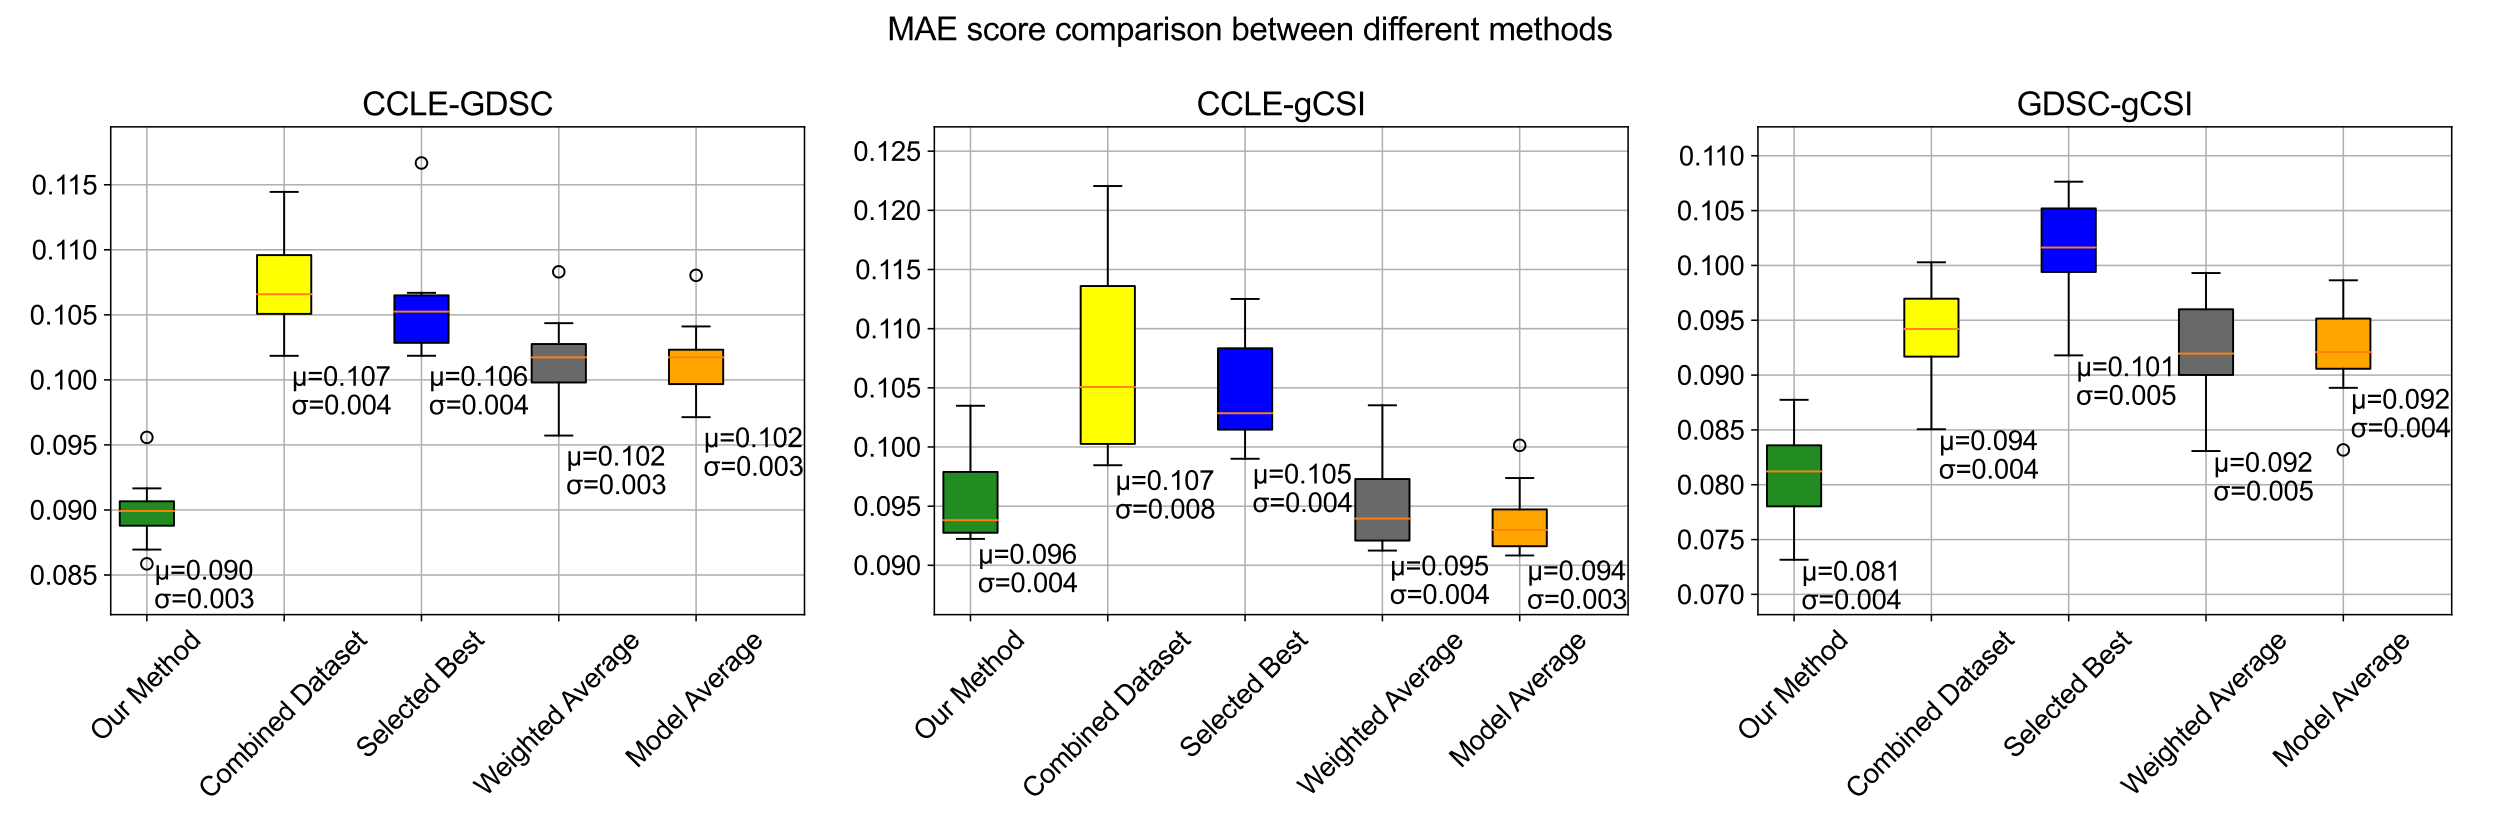 <?xml version="1.0" encoding="utf-8" standalone="no"?>
<!DOCTYPE svg PUBLIC "-//W3C//DTD SVG 1.1//EN"
  "http://www.w3.org/Graphics/SVG/1.1/DTD/svg11.dtd">
<svg xmlns:xlink="http://www.w3.org/1999/xlink" width="1296pt" height="432pt" viewBox="0 0 1296 432" xmlns="http://www.w3.org/2000/svg" version="1.1">
 <defs>
  <style type="text/css">*{stroke-linejoin: round; stroke-linecap: butt}</style>
 </defs>
 <g id="figure_1">
  <g id="patch_1">
   <path d="M 0 432 
L 1296 432 
L 1296 0 
L 0 0 
z
" style="fill: #ffffff"/>
  </g>
  <g id="axes_1">
   <g id="patch_2">
    <path d="M 57.4 318.621 
L 417.048 318.621 
L 417.048 65.76 
L 57.4 65.76 
z
" style="fill: #ffffff"/>
   </g>
   <g id="matplotlib.axis_1">
    <g id="xtick_1">
     <g id="line2d_1">
      <path d="M 76.132 318.621 
L 76.132 65.76 
" clip-path="url(#p621f04459e)" style="fill: none; stroke: #b0b0b0; stroke-width: 0.8; stroke-linecap: square"/>
     </g>
     <g id="line2d_2">
      <defs>
       <path id="m317835b301" d="M 0 0 
L 0 3.5 
" style="stroke: #000000; stroke-width: 0.8"/>
      </defs>
      <g>
       <use xlink:href="#m317835b301" x="76.132" y="318.621" style="stroke: #000000; stroke-width: 0.8"/>
      </g>
     </g>
     <g id="text_1">
      <!-- Our Method -->
      <g transform="translate(52.557 384.974) rotate(-45) scale(0.14 -0.14)">
       <defs>
        <path id="ArialMT-4f" d="M 309 2231 
Q 309 3372 921 4017 
Q 1534 4663 2503 4663 
Q 3138 4663 3647 4359 
Q 4156 4056 4423 3514 
Q 4691 2972 4691 2284 
Q 4691 1588 4409 1038 
Q 4128 488 3612 205 
Q 3097 -78 2500 -78 
Q 1853 -78 1343 234 
Q 834 547 571 1087 
Q 309 1628 309 2231 
z
M 934 2222 
Q 934 1394 1379 917 
Q 1825 441 2497 441 
Q 3181 441 3623 922 
Q 4066 1403 4066 2288 
Q 4066 2847 3877 3264 
Q 3688 3681 3323 3911 
Q 2959 4141 2506 4141 
Q 1863 4141 1398 3698 
Q 934 3256 934 2222 
z
" transform="scale(0.016)"/>
        <path id="ArialMT-75" d="M 2597 0 
L 2597 488 
Q 2209 -75 1544 -75 
Q 1250 -75 995 37 
Q 741 150 617 320 
Q 494 491 444 738 
Q 409 903 409 1263 
L 409 3319 
L 972 3319 
L 972 1478 
Q 972 1038 1006 884 
Q 1059 663 1231 536 
Q 1403 409 1656 409 
Q 1909 409 2131 539 
Q 2353 669 2445 892 
Q 2538 1116 2538 1541 
L 2538 3319 
L 3100 3319 
L 3100 0 
L 2597 0 
z
" transform="scale(0.016)"/>
        <path id="ArialMT-72" d="M 416 0 
L 416 3319 
L 922 3319 
L 922 2816 
Q 1116 3169 1280 3281 
Q 1444 3394 1641 3394 
Q 1925 3394 2219 3213 
L 2025 2691 
Q 1819 2813 1613 2813 
Q 1428 2813 1281 2702 
Q 1134 2591 1072 2394 
Q 978 2094 978 1738 
L 978 0 
L 416 0 
z
" transform="scale(0.016)"/>
        <path id="ArialMT-20" transform="scale(0.016)"/>
        <path id="ArialMT-4d" d="M 475 0 
L 475 4581 
L 1388 4581 
L 2472 1338 
Q 2622 884 2691 659 
Q 2769 909 2934 1394 
L 4031 4581 
L 4847 4581 
L 4847 0 
L 4263 0 
L 4263 3834 
L 2931 0 
L 2384 0 
L 1059 3900 
L 1059 0 
L 475 0 
z
" transform="scale(0.016)"/>
        <path id="ArialMT-65" d="M 2694 1069 
L 3275 997 
Q 3138 488 2766 206 
Q 2394 -75 1816 -75 
Q 1088 -75 661 373 
Q 234 822 234 1631 
Q 234 2469 665 2931 
Q 1097 3394 1784 3394 
Q 2450 3394 2872 2941 
Q 3294 2488 3294 1666 
Q 3294 1616 3291 1516 
L 816 1516 
Q 847 969 1125 678 
Q 1403 388 1819 388 
Q 2128 388 2347 550 
Q 2566 713 2694 1069 
z
M 847 1978 
L 2700 1978 
Q 2663 2397 2488 2606 
Q 2219 2931 1791 2931 
Q 1403 2931 1139 2672 
Q 875 2413 847 1978 
z
" transform="scale(0.016)"/>
        <path id="ArialMT-74" d="M 1650 503 
L 1731 6 
Q 1494 -44 1306 -44 
Q 1000 -44 831 53 
Q 663 150 594 308 
Q 525 466 525 972 
L 525 2881 
L 113 2881 
L 113 3319 
L 525 3319 
L 525 4141 
L 1084 4478 
L 1084 3319 
L 1650 3319 
L 1650 2881 
L 1084 2881 
L 1084 941 
Q 1084 700 1114 631 
Q 1144 563 1211 522 
Q 1278 481 1403 481 
Q 1497 481 1650 503 
z
" transform="scale(0.016)"/>
        <path id="ArialMT-68" d="M 422 0 
L 422 4581 
L 984 4581 
L 984 2938 
Q 1378 3394 1978 3394 
Q 2347 3394 2619 3248 
Q 2891 3103 3008 2847 
Q 3125 2591 3125 2103 
L 3125 0 
L 2563 0 
L 2563 2103 
Q 2563 2525 2380 2717 
Q 2197 2909 1863 2909 
Q 1613 2909 1392 2779 
Q 1172 2650 1078 2428 
Q 984 2206 984 1816 
L 984 0 
L 422 0 
z
" transform="scale(0.016)"/>
        <path id="ArialMT-6f" d="M 213 1659 
Q 213 2581 725 3025 
Q 1153 3394 1769 3394 
Q 2453 3394 2887 2945 
Q 3322 2497 3322 1706 
Q 3322 1066 3130 698 
Q 2938 331 2570 128 
Q 2203 -75 1769 -75 
Q 1072 -75 642 372 
Q 213 819 213 1659 
z
M 791 1659 
Q 791 1022 1069 705 
Q 1347 388 1769 388 
Q 2188 388 2466 706 
Q 2744 1025 2744 1678 
Q 2744 2294 2464 2611 
Q 2184 2928 1769 2928 
Q 1347 2928 1069 2612 
Q 791 2297 791 1659 
z
" transform="scale(0.016)"/>
        <path id="ArialMT-64" d="M 2575 0 
L 2575 419 
Q 2259 -75 1647 -75 
Q 1250 -75 917 144 
Q 584 363 401 755 
Q 219 1147 219 1656 
Q 219 2153 384 2558 
Q 550 2963 881 3178 
Q 1213 3394 1622 3394 
Q 1922 3394 2156 3267 
Q 2391 3141 2538 2938 
L 2538 4581 
L 3097 4581 
L 3097 0 
L 2575 0 
z
M 797 1656 
Q 797 1019 1065 703 
Q 1334 388 1700 388 
Q 2069 388 2326 689 
Q 2584 991 2584 1609 
Q 2584 2291 2321 2609 
Q 2059 2928 1675 2928 
Q 1300 2928 1048 2622 
Q 797 2316 797 1656 
z
" transform="scale(0.016)"/>
       </defs>
       <use xlink:href="#ArialMT-4f"/>
       <use xlink:href="#ArialMT-75" x="77.783"/>
       <use xlink:href="#ArialMT-72" x="133.398"/>
       <use xlink:href="#ArialMT-20" x="166.699"/>
       <use xlink:href="#ArialMT-4d" x="194.482"/>
       <use xlink:href="#ArialMT-65" x="277.783"/>
       <use xlink:href="#ArialMT-74" x="333.398"/>
       <use xlink:href="#ArialMT-68" x="361.182"/>
       <use xlink:href="#ArialMT-6f" x="416.797"/>
       <use xlink:href="#ArialMT-64" x="472.412"/>
      </g>
     </g>
    </g>
    <g id="xtick_2">
     <g id="line2d_3">
      <path d="M 147.312 318.621 
L 147.312 65.76 
" clip-path="url(#p621f04459e)" style="fill: none; stroke: #b0b0b0; stroke-width: 0.8; stroke-linecap: square"/>
     </g>
     <g id="line2d_4">
      <g>
       <use xlink:href="#m317835b301" x="147.312" y="318.621" style="stroke: #000000; stroke-width: 0.8"/>
      </g>
     </g>
     <g id="text_2">
      <!-- Combined Dataset -->
      <g transform="translate(108.879 414.692) rotate(-45) scale(0.14 -0.14)">
       <defs>
        <path id="ArialMT-43" d="M 3763 1606 
L 4369 1453 
Q 4178 706 3683 314 
Q 3188 -78 2472 -78 
Q 1731 -78 1267 223 
Q 803 525 561 1097 
Q 319 1669 319 2325 
Q 319 3041 592 3573 
Q 866 4106 1370 4382 
Q 1875 4659 2481 4659 
Q 3169 4659 3637 4309 
Q 4106 3959 4291 3325 
L 3694 3184 
Q 3534 3684 3231 3912 
Q 2928 4141 2469 4141 
Q 1941 4141 1586 3887 
Q 1231 3634 1087 3207 
Q 944 2781 944 2328 
Q 944 1744 1114 1308 
Q 1284 872 1643 656 
Q 2003 441 2422 441 
Q 2931 441 3284 734 
Q 3638 1028 3763 1606 
z
" transform="scale(0.016)"/>
        <path id="ArialMT-6d" d="M 422 0 
L 422 3319 
L 925 3319 
L 925 2853 
Q 1081 3097 1340 3245 
Q 1600 3394 1931 3394 
Q 2300 3394 2536 3241 
Q 2772 3088 2869 2813 
Q 3263 3394 3894 3394 
Q 4388 3394 4653 3120 
Q 4919 2847 4919 2278 
L 4919 0 
L 4359 0 
L 4359 2091 
Q 4359 2428 4304 2576 
Q 4250 2725 4106 2815 
Q 3963 2906 3769 2906 
Q 3419 2906 3187 2673 
Q 2956 2441 2956 1928 
L 2956 0 
L 2394 0 
L 2394 2156 
Q 2394 2531 2256 2718 
Q 2119 2906 1806 2906 
Q 1569 2906 1367 2781 
Q 1166 2656 1075 2415 
Q 984 2175 984 1722 
L 984 0 
L 422 0 
z
" transform="scale(0.016)"/>
        <path id="ArialMT-62" d="M 941 0 
L 419 0 
L 419 4581 
L 981 4581 
L 981 2947 
Q 1338 3394 1891 3394 
Q 2197 3394 2470 3270 
Q 2744 3147 2920 2923 
Q 3097 2700 3197 2384 
Q 3297 2069 3297 1709 
Q 3297 856 2875 390 
Q 2453 -75 1863 -75 
Q 1275 -75 941 416 
L 941 0 
z
M 934 1684 
Q 934 1088 1097 822 
Q 1363 388 1816 388 
Q 2184 388 2453 708 
Q 2722 1028 2722 1663 
Q 2722 2313 2464 2622 
Q 2206 2931 1841 2931 
Q 1472 2931 1203 2611 
Q 934 2291 934 1684 
z
" transform="scale(0.016)"/>
        <path id="ArialMT-69" d="M 425 3934 
L 425 4581 
L 988 4581 
L 988 3934 
L 425 3934 
z
M 425 0 
L 425 3319 
L 988 3319 
L 988 0 
L 425 0 
z
" transform="scale(0.016)"/>
        <path id="ArialMT-6e" d="M 422 0 
L 422 3319 
L 928 3319 
L 928 2847 
Q 1294 3394 1984 3394 
Q 2284 3394 2536 3286 
Q 2788 3178 2913 3003 
Q 3038 2828 3088 2588 
Q 3119 2431 3119 2041 
L 3119 0 
L 2556 0 
L 2556 2019 
Q 2556 2363 2490 2533 
Q 2425 2703 2258 2804 
Q 2091 2906 1866 2906 
Q 1506 2906 1245 2678 
Q 984 2450 984 1813 
L 984 0 
L 422 0 
z
" transform="scale(0.016)"/>
        <path id="ArialMT-44" d="M 494 0 
L 494 4581 
L 2072 4581 
Q 2606 4581 2888 4516 
Q 3281 4425 3559 4188 
Q 3922 3881 4101 3404 
Q 4281 2928 4281 2316 
Q 4281 1794 4159 1391 
Q 4038 988 3847 723 
Q 3656 459 3429 307 
Q 3203 156 2883 78 
Q 2563 0 2147 0 
L 494 0 
z
M 1100 541 
L 2078 541 
Q 2531 541 2789 625 
Q 3047 709 3200 863 
Q 3416 1078 3536 1442 
Q 3656 1806 3656 2325 
Q 3656 3044 3420 3430 
Q 3184 3816 2847 3947 
Q 2603 4041 2063 4041 
L 1100 4041 
L 1100 541 
z
" transform="scale(0.016)"/>
        <path id="ArialMT-61" d="M 2588 409 
Q 2275 144 1986 34 
Q 1697 -75 1366 -75 
Q 819 -75 525 192 
Q 231 459 231 875 
Q 231 1119 342 1320 
Q 453 1522 633 1644 
Q 813 1766 1038 1828 
Q 1203 1872 1538 1913 
Q 2219 1994 2541 2106 
Q 2544 2222 2544 2253 
Q 2544 2597 2384 2738 
Q 2169 2928 1744 2928 
Q 1347 2928 1158 2789 
Q 969 2650 878 2297 
L 328 2372 
Q 403 2725 575 2942 
Q 747 3159 1072 3276 
Q 1397 3394 1825 3394 
Q 2250 3394 2515 3294 
Q 2781 3194 2906 3042 
Q 3031 2891 3081 2659 
Q 3109 2516 3109 2141 
L 3109 1391 
Q 3109 606 3145 398 
Q 3181 191 3288 0 
L 2700 0 
Q 2613 175 2588 409 
z
M 2541 1666 
Q 2234 1541 1622 1453 
Q 1275 1403 1131 1340 
Q 988 1278 909 1158 
Q 831 1038 831 891 
Q 831 666 1001 516 
Q 1172 366 1500 366 
Q 1825 366 2078 508 
Q 2331 650 2450 897 
Q 2541 1088 2541 1459 
L 2541 1666 
z
" transform="scale(0.016)"/>
        <path id="ArialMT-73" d="M 197 991 
L 753 1078 
Q 800 744 1014 566 
Q 1228 388 1613 388 
Q 2000 388 2187 545 
Q 2375 703 2375 916 
Q 2375 1106 2209 1216 
Q 2094 1291 1634 1406 
Q 1016 1563 777 1677 
Q 538 1791 414 1992 
Q 291 2194 291 2438 
Q 291 2659 392 2848 
Q 494 3038 669 3163 
Q 800 3259 1026 3326 
Q 1253 3394 1513 3394 
Q 1903 3394 2198 3281 
Q 2494 3169 2634 2976 
Q 2775 2784 2828 2463 
L 2278 2388 
Q 2241 2644 2061 2787 
Q 1881 2931 1553 2931 
Q 1166 2931 1000 2803 
Q 834 2675 834 2503 
Q 834 2394 903 2306 
Q 972 2216 1119 2156 
Q 1203 2125 1616 2013 
Q 2213 1853 2448 1751 
Q 2684 1650 2818 1456 
Q 2953 1263 2953 975 
Q 2953 694 2789 445 
Q 2625 197 2315 61 
Q 2006 -75 1616 -75 
Q 969 -75 630 194 
Q 291 463 197 991 
z
" transform="scale(0.016)"/>
       </defs>
       <use xlink:href="#ArialMT-43"/>
       <use xlink:href="#ArialMT-6f" x="72.217"/>
       <use xlink:href="#ArialMT-6d" x="127.832"/>
       <use xlink:href="#ArialMT-62" x="211.133"/>
       <use xlink:href="#ArialMT-69" x="266.748"/>
       <use xlink:href="#ArialMT-6e" x="288.965"/>
       <use xlink:href="#ArialMT-65" x="344.58"/>
       <use xlink:href="#ArialMT-64" x="400.195"/>
       <use xlink:href="#ArialMT-20" x="455.811"/>
       <use xlink:href="#ArialMT-44" x="483.594"/>
       <use xlink:href="#ArialMT-61" x="555.811"/>
       <use xlink:href="#ArialMT-74" x="611.426"/>
       <use xlink:href="#ArialMT-61" x="639.209"/>
       <use xlink:href="#ArialMT-73" x="694.824"/>
       <use xlink:href="#ArialMT-65" x="744.824"/>
       <use xlink:href="#ArialMT-74" x="800.439"/>
      </g>
     </g>
    </g>
    <g id="xtick_3">
     <g id="line2d_5">
      <path d="M 218.492 318.621 
L 218.492 65.76 
" clip-path="url(#p621f04459e)" style="fill: none; stroke: #b0b0b0; stroke-width: 0.8; stroke-linecap: square"/>
     </g>
     <g id="line2d_6">
      <g>
       <use xlink:href="#m317835b301" x="218.492" y="318.621" style="stroke: #000000; stroke-width: 0.8"/>
      </g>
     </g>
     <g id="text_3">
      <!-- Selected Best -->
      <g transform="translate(190.511 393.788) rotate(-45) scale(0.14 -0.14)">
       <defs>
        <path id="ArialMT-53" d="M 288 1472 
L 859 1522 
Q 900 1178 1048 958 
Q 1197 738 1509 602 
Q 1822 466 2213 466 
Q 2559 466 2825 569 
Q 3091 672 3220 851 
Q 3350 1031 3350 1244 
Q 3350 1459 3225 1620 
Q 3100 1781 2813 1891 
Q 2628 1963 1997 2114 
Q 1366 2266 1113 2400 
Q 784 2572 623 2826 
Q 463 3081 463 3397 
Q 463 3744 659 4045 
Q 856 4347 1234 4503 
Q 1613 4659 2075 4659 
Q 2584 4659 2973 4495 
Q 3363 4331 3572 4012 
Q 3781 3694 3797 3291 
L 3216 3247 
Q 3169 3681 2898 3903 
Q 2628 4125 2100 4125 
Q 1550 4125 1298 3923 
Q 1047 3722 1047 3438 
Q 1047 3191 1225 3031 
Q 1400 2872 2139 2705 
Q 2878 2538 3153 2413 
Q 3553 2228 3743 1945 
Q 3934 1663 3934 1294 
Q 3934 928 3725 604 
Q 3516 281 3123 101 
Q 2731 -78 2241 -78 
Q 1619 -78 1198 103 
Q 778 284 539 648 
Q 300 1013 288 1472 
z
" transform="scale(0.016)"/>
        <path id="ArialMT-6c" d="M 409 0 
L 409 4581 
L 972 4581 
L 972 0 
L 409 0 
z
" transform="scale(0.016)"/>
        <path id="ArialMT-63" d="M 2588 1216 
L 3141 1144 
Q 3050 572 2676 248 
Q 2303 -75 1759 -75 
Q 1078 -75 664 370 
Q 250 816 250 1647 
Q 250 2184 428 2587 
Q 606 2991 970 3192 
Q 1334 3394 1763 3394 
Q 2303 3394 2647 3120 
Q 2991 2847 3088 2344 
L 2541 2259 
Q 2463 2594 2264 2762 
Q 2066 2931 1784 2931 
Q 1359 2931 1093 2626 
Q 828 2322 828 1663 
Q 828 994 1084 691 
Q 1341 388 1753 388 
Q 2084 388 2306 591 
Q 2528 794 2588 1216 
z
" transform="scale(0.016)"/>
        <path id="ArialMT-42" d="M 469 0 
L 469 4581 
L 2188 4581 
Q 2713 4581 3030 4442 
Q 3347 4303 3526 4014 
Q 3706 3725 3706 3409 
Q 3706 3116 3547 2856 
Q 3388 2597 3066 2438 
Q 3481 2316 3704 2022 
Q 3928 1728 3928 1328 
Q 3928 1006 3792 729 
Q 3656 453 3456 303 
Q 3256 153 2954 76 
Q 2653 0 2216 0 
L 469 0 
z
M 1075 2656 
L 2066 2656 
Q 2469 2656 2644 2709 
Q 2875 2778 2992 2937 
Q 3109 3097 3109 3338 
Q 3109 3566 3000 3739 
Q 2891 3913 2687 3977 
Q 2484 4041 1991 4041 
L 1075 4041 
L 1075 2656 
z
M 1075 541 
L 2216 541 
Q 2509 541 2628 563 
Q 2838 600 2978 687 
Q 3119 775 3209 942 
Q 3300 1109 3300 1328 
Q 3300 1584 3169 1773 
Q 3038 1963 2805 2039 
Q 2572 2116 2134 2116 
L 1075 2116 
L 1075 541 
z
" transform="scale(0.016)"/>
       </defs>
       <use xlink:href="#ArialMT-53"/>
       <use xlink:href="#ArialMT-65" x="66.699"/>
       <use xlink:href="#ArialMT-6c" x="122.314"/>
       <use xlink:href="#ArialMT-65" x="144.531"/>
       <use xlink:href="#ArialMT-63" x="200.146"/>
       <use xlink:href="#ArialMT-74" x="250.146"/>
       <use xlink:href="#ArialMT-65" x="277.93"/>
       <use xlink:href="#ArialMT-64" x="333.545"/>
       <use xlink:href="#ArialMT-20" x="389.16"/>
       <use xlink:href="#ArialMT-42" x="416.943"/>
       <use xlink:href="#ArialMT-65" x="483.643"/>
       <use xlink:href="#ArialMT-73" x="539.258"/>
       <use xlink:href="#ArialMT-74" x="589.258"/>
      </g>
     </g>
    </g>
    <g id="xtick_4">
     <g id="line2d_7">
      <path d="M 289.673 318.621 
L 289.673 65.76 
" clip-path="url(#p621f04459e)" style="fill: none; stroke: #b0b0b0; stroke-width: 0.8; stroke-linecap: square"/>
     </g>
     <g id="line2d_8">
      <g>
       <use xlink:href="#m317835b301" x="289.673" y="318.621" style="stroke: #000000; stroke-width: 0.8"/>
      </g>
     </g>
     <g id="text_4">
      <!-- Weighted Average -->
      <g transform="translate(251.9 413.255) rotate(-45) scale(0.14 -0.14)">
       <defs>
        <path id="ArialMT-57" d="M 1294 0 
L 78 4581 
L 700 4581 
L 1397 1578 
Q 1509 1106 1591 641 
Q 1766 1375 1797 1488 
L 2669 4581 
L 3400 4581 
L 4056 2263 
Q 4303 1400 4413 641 
Q 4500 1075 4641 1638 
L 5359 4581 
L 5969 4581 
L 4713 0 
L 4128 0 
L 3163 3491 
Q 3041 3928 3019 4028 
Q 2947 3713 2884 3491 
L 1913 0 
L 1294 0 
z
" transform="scale(0.016)"/>
        <path id="ArialMT-67" d="M 319 -275 
L 866 -356 
Q 900 -609 1056 -725 
Q 1266 -881 1628 -881 
Q 2019 -881 2231 -725 
Q 2444 -569 2519 -288 
Q 2563 -116 2559 434 
Q 2191 0 1641 0 
Q 956 0 581 494 
Q 206 988 206 1678 
Q 206 2153 378 2554 
Q 550 2956 876 3175 
Q 1203 3394 1644 3394 
Q 2231 3394 2613 2919 
L 2613 3319 
L 3131 3319 
L 3131 450 
Q 3131 -325 2973 -648 
Q 2816 -972 2473 -1159 
Q 2131 -1347 1631 -1347 
Q 1038 -1347 672 -1080 
Q 306 -813 319 -275 
z
M 784 1719 
Q 784 1066 1043 766 
Q 1303 466 1694 466 
Q 2081 466 2343 764 
Q 2606 1063 2606 1700 
Q 2606 2309 2336 2618 
Q 2066 2928 1684 2928 
Q 1309 2928 1046 2623 
Q 784 2319 784 1719 
z
" transform="scale(0.016)"/>
        <path id="ArialMT-41" d="M -9 0 
L 1750 4581 
L 2403 4581 
L 4278 0 
L 3588 0 
L 3053 1388 
L 1138 1388 
L 634 0 
L -9 0 
z
M 1313 1881 
L 2866 1881 
L 2388 3150 
Q 2169 3728 2063 4100 
Q 1975 3659 1816 3225 
L 1313 1881 
z
" transform="scale(0.016)"/>
        <path id="ArialMT-76" d="M 1344 0 
L 81 3319 
L 675 3319 
L 1388 1331 
Q 1503 1009 1600 663 
Q 1675 925 1809 1294 
L 2547 3319 
L 3125 3319 
L 1869 0 
L 1344 0 
z
" transform="scale(0.016)"/>
       </defs>
       <use xlink:href="#ArialMT-57"/>
       <use xlink:href="#ArialMT-65" x="92.635"/>
       <use xlink:href="#ArialMT-69" x="148.25"/>
       <use xlink:href="#ArialMT-67" x="170.467"/>
       <use xlink:href="#ArialMT-68" x="226.082"/>
       <use xlink:href="#ArialMT-74" x="281.697"/>
       <use xlink:href="#ArialMT-65" x="309.48"/>
       <use xlink:href="#ArialMT-64" x="365.096"/>
       <use xlink:href="#ArialMT-20" x="420.711"/>
       <use xlink:href="#ArialMT-41" x="442.994"/>
       <use xlink:href="#ArialMT-76" x="507.943"/>
       <use xlink:href="#ArialMT-65" x="557.943"/>
       <use xlink:href="#ArialMT-72" x="613.559"/>
       <use xlink:href="#ArialMT-61" x="646.859"/>
       <use xlink:href="#ArialMT-67" x="702.475"/>
       <use xlink:href="#ArialMT-65" x="758.09"/>
      </g>
     </g>
    </g>
    <g id="xtick_5">
     <g id="line2d_9">
      <path d="M 360.853 318.621 
L 360.853 65.76 
" clip-path="url(#p621f04459e)" style="fill: none; stroke: #b0b0b0; stroke-width: 0.8; stroke-linecap: square"/>
     </g>
     <g id="line2d_10">
      <g>
       <use xlink:href="#m317835b301" x="360.853" y="318.621" style="stroke: #000000; stroke-width: 0.8"/>
      </g>
     </g>
     <g id="text_5">
      <!-- Model Average -->
      <g transform="translate(330.423 398.569) rotate(-45) scale(0.14 -0.14)">
       <use xlink:href="#ArialMT-4d"/>
       <use xlink:href="#ArialMT-6f" x="83.301"/>
       <use xlink:href="#ArialMT-64" x="138.916"/>
       <use xlink:href="#ArialMT-65" x="194.531"/>
       <use xlink:href="#ArialMT-6c" x="250.146"/>
       <use xlink:href="#ArialMT-20" x="272.363"/>
       <use xlink:href="#ArialMT-41" x="294.646"/>
       <use xlink:href="#ArialMT-76" x="359.596"/>
       <use xlink:href="#ArialMT-65" x="409.596"/>
       <use xlink:href="#ArialMT-72" x="465.211"/>
       <use xlink:href="#ArialMT-61" x="498.512"/>
       <use xlink:href="#ArialMT-67" x="554.127"/>
       <use xlink:href="#ArialMT-65" x="609.742"/>
      </g>
     </g>
    </g>
   </g>
   <g id="matplotlib.axis_2">
    <g id="ytick_1">
     <g id="line2d_11">
      <path d="M 57.4 298.081 
L 417.048 298.081 
" clip-path="url(#p621f04459e)" style="fill: none; stroke: #b0b0b0; stroke-width: 0.8; stroke-linecap: square"/>
     </g>
     <g id="line2d_12">
      <defs>
       <path id="m2ade6793f1" d="M 0 0 
L -3.5 0 
" style="stroke: #000000; stroke-width: 0.8"/>
      </defs>
      <g>
       <use xlink:href="#m2ade6793f1" x="57.4" y="298.081" style="stroke: #000000; stroke-width: 0.8"/>
      </g>
     </g>
     <g id="text_6">
      <!-- 0.085 -->
      <g transform="translate(15.369 303.092) scale(0.14 -0.14)">
       <defs>
        <path id="ArialMT-30" d="M 266 2259 
Q 266 3072 433 3567 
Q 600 4063 929 4331 
Q 1259 4600 1759 4600 
Q 2128 4600 2406 4451 
Q 2684 4303 2865 4023 
Q 3047 3744 3150 3342 
Q 3253 2941 3253 2259 
Q 3253 1453 3087 958 
Q 2922 463 2592 192 
Q 2263 -78 1759 -78 
Q 1097 -78 719 397 
Q 266 969 266 2259 
z
M 844 2259 
Q 844 1131 1108 757 
Q 1372 384 1759 384 
Q 2147 384 2411 759 
Q 2675 1134 2675 2259 
Q 2675 3391 2411 3762 
Q 2147 4134 1753 4134 
Q 1366 4134 1134 3806 
Q 844 3388 844 2259 
z
" transform="scale(0.016)"/>
        <path id="ArialMT-2e" d="M 581 0 
L 581 641 
L 1222 641 
L 1222 0 
L 581 0 
z
" transform="scale(0.016)"/>
        <path id="ArialMT-38" d="M 1131 2484 
Q 781 2613 612 2850 
Q 444 3088 444 3419 
Q 444 3919 803 4259 
Q 1163 4600 1759 4600 
Q 2359 4600 2725 4251 
Q 3091 3903 3091 3403 
Q 3091 3084 2923 2848 
Q 2756 2613 2416 2484 
Q 2838 2347 3058 2040 
Q 3278 1734 3278 1309 
Q 3278 722 2862 322 
Q 2447 -78 1769 -78 
Q 1091 -78 675 323 
Q 259 725 259 1325 
Q 259 1772 486 2073 
Q 713 2375 1131 2484 
z
M 1019 3438 
Q 1019 3113 1228 2906 
Q 1438 2700 1772 2700 
Q 2097 2700 2305 2904 
Q 2513 3109 2513 3406 
Q 2513 3716 2298 3927 
Q 2084 4138 1766 4138 
Q 1444 4138 1231 3931 
Q 1019 3725 1019 3438 
z
M 838 1322 
Q 838 1081 952 856 
Q 1066 631 1291 507 
Q 1516 384 1775 384 
Q 2178 384 2440 643 
Q 2703 903 2703 1303 
Q 2703 1709 2433 1975 
Q 2163 2241 1756 2241 
Q 1359 2241 1098 1978 
Q 838 1716 838 1322 
z
" transform="scale(0.016)"/>
        <path id="ArialMT-35" d="M 266 1200 
L 856 1250 
Q 922 819 1161 601 
Q 1400 384 1738 384 
Q 2144 384 2425 690 
Q 2706 997 2706 1503 
Q 2706 1984 2436 2262 
Q 2166 2541 1728 2541 
Q 1456 2541 1237 2417 
Q 1019 2294 894 2097 
L 366 2166 
L 809 4519 
L 3088 4519 
L 3088 3981 
L 1259 3981 
L 1013 2750 
Q 1425 3038 1878 3038 
Q 2478 3038 2890 2622 
Q 3303 2206 3303 1553 
Q 3303 931 2941 478 
Q 2500 -78 1738 -78 
Q 1113 -78 717 272 
Q 322 622 266 1200 
z
" transform="scale(0.016)"/>
       </defs>
       <use xlink:href="#ArialMT-30"/>
       <use xlink:href="#ArialMT-2e" x="55.615"/>
       <use xlink:href="#ArialMT-30" x="83.398"/>
       <use xlink:href="#ArialMT-38" x="139.014"/>
       <use xlink:href="#ArialMT-35" x="194.629"/>
      </g>
     </g>
    </g>
    <g id="ytick_2">
     <g id="line2d_13">
      <path d="M 57.4 264.365 
L 417.048 264.365 
" clip-path="url(#p621f04459e)" style="fill: none; stroke: #b0b0b0; stroke-width: 0.8; stroke-linecap: square"/>
     </g>
     <g id="line2d_14">
      <g>
       <use xlink:href="#m2ade6793f1" x="57.4" y="264.365" style="stroke: #000000; stroke-width: 0.8"/>
      </g>
     </g>
     <g id="text_7">
      <!-- 0.090 -->
      <g transform="translate(15.369 269.375) scale(0.14 -0.14)">
       <defs>
        <path id="ArialMT-39" d="M 350 1059 
L 891 1109 
Q 959 728 1153 556 
Q 1347 384 1650 384 
Q 1909 384 2104 503 
Q 2300 622 2425 820 
Q 2550 1019 2634 1356 
Q 2719 1694 2719 2044 
Q 2719 2081 2716 2156 
Q 2547 1888 2255 1720 
Q 1963 1553 1622 1553 
Q 1053 1553 659 1965 
Q 266 2378 266 3053 
Q 266 3750 677 4175 
Q 1088 4600 1706 4600 
Q 2153 4600 2523 4359 
Q 2894 4119 3086 3673 
Q 3278 3228 3278 2384 
Q 3278 1506 3087 986 
Q 2897 466 2520 194 
Q 2144 -78 1638 -78 
Q 1100 -78 759 220 
Q 419 519 350 1059 
z
M 2653 3081 
Q 2653 3566 2395 3850 
Q 2138 4134 1775 4134 
Q 1400 4134 1122 3828 
Q 844 3522 844 3034 
Q 844 2597 1108 2323 
Q 1372 2050 1759 2050 
Q 2150 2050 2401 2323 
Q 2653 2597 2653 3081 
z
" transform="scale(0.016)"/>
       </defs>
       <use xlink:href="#ArialMT-30"/>
       <use xlink:href="#ArialMT-2e" x="55.615"/>
       <use xlink:href="#ArialMT-30" x="83.398"/>
       <use xlink:href="#ArialMT-39" x="139.014"/>
       <use xlink:href="#ArialMT-30" x="194.629"/>
      </g>
     </g>
    </g>
    <g id="ytick_3">
     <g id="line2d_15">
      <path d="M 57.4 230.648 
L 417.048 230.648 
" clip-path="url(#p621f04459e)" style="fill: none; stroke: #b0b0b0; stroke-width: 0.8; stroke-linecap: square"/>
     </g>
     <g id="line2d_16">
      <g>
       <use xlink:href="#m2ade6793f1" x="57.4" y="230.648" style="stroke: #000000; stroke-width: 0.8"/>
      </g>
     </g>
     <g id="text_8">
      <!-- 0.095 -->
      <g transform="translate(15.369 235.659) scale(0.14 -0.14)">
       <use xlink:href="#ArialMT-30"/>
       <use xlink:href="#ArialMT-2e" x="55.615"/>
       <use xlink:href="#ArialMT-30" x="83.398"/>
       <use xlink:href="#ArialMT-39" x="139.014"/>
       <use xlink:href="#ArialMT-35" x="194.629"/>
      </g>
     </g>
    </g>
    <g id="ytick_4">
     <g id="line2d_17">
      <path d="M 57.4 196.931 
L 417.048 196.931 
" clip-path="url(#p621f04459e)" style="fill: none; stroke: #b0b0b0; stroke-width: 0.8; stroke-linecap: square"/>
     </g>
     <g id="line2d_18">
      <g>
       <use xlink:href="#m2ade6793f1" x="57.4" y="196.931" style="stroke: #000000; stroke-width: 0.8"/>
      </g>
     </g>
     <g id="text_9">
      <!-- 0.100 -->
      <g transform="translate(15.369 201.942) scale(0.14 -0.14)">
       <defs>
        <path id="ArialMT-31" d="M 2384 0 
L 1822 0 
L 1822 3584 
Q 1619 3391 1289 3197 
Q 959 3003 697 2906 
L 697 3450 
Q 1169 3672 1522 3987 
Q 1875 4303 2022 4600 
L 2384 4600 
L 2384 0 
z
" transform="scale(0.016)"/>
       </defs>
       <use xlink:href="#ArialMT-30"/>
       <use xlink:href="#ArialMT-2e" x="55.615"/>
       <use xlink:href="#ArialMT-31" x="83.398"/>
       <use xlink:href="#ArialMT-30" x="139.014"/>
       <use xlink:href="#ArialMT-30" x="194.629"/>
      </g>
     </g>
    </g>
    <g id="ytick_5">
     <g id="line2d_19">
      <path d="M 57.4 163.215 
L 417.048 163.215 
" clip-path="url(#p621f04459e)" style="fill: none; stroke: #b0b0b0; stroke-width: 0.8; stroke-linecap: square"/>
     </g>
     <g id="line2d_20">
      <g>
       <use xlink:href="#m2ade6793f1" x="57.4" y="163.215" style="stroke: #000000; stroke-width: 0.8"/>
      </g>
     </g>
     <g id="text_10">
      <!-- 0.105 -->
      <g transform="translate(15.369 168.225) scale(0.14 -0.14)">
       <use xlink:href="#ArialMT-30"/>
       <use xlink:href="#ArialMT-2e" x="55.615"/>
       <use xlink:href="#ArialMT-31" x="83.398"/>
       <use xlink:href="#ArialMT-30" x="139.014"/>
       <use xlink:href="#ArialMT-35" x="194.629"/>
      </g>
     </g>
    </g>
    <g id="ytick_6">
     <g id="line2d_21">
      <path d="M 57.4 129.498 
L 417.048 129.498 
" clip-path="url(#p621f04459e)" style="fill: none; stroke: #b0b0b0; stroke-width: 0.8; stroke-linecap: square"/>
     </g>
     <g id="line2d_22">
      <g>
       <use xlink:href="#m2ade6793f1" x="57.4" y="129.498" style="stroke: #000000; stroke-width: 0.8"/>
      </g>
     </g>
     <g id="text_11">
      <!-- 0.110 -->
      <g transform="translate(16.402 134.509) scale(0.14 -0.14)">
       <use xlink:href="#ArialMT-30"/>
       <use xlink:href="#ArialMT-2e" x="55.615"/>
       <use xlink:href="#ArialMT-31" x="83.398"/>
       <use xlink:href="#ArialMT-31" x="131.639"/>
       <use xlink:href="#ArialMT-30" x="187.254"/>
      </g>
     </g>
    </g>
    <g id="ytick_7">
     <g id="line2d_23">
      <path d="M 57.4 95.782 
L 417.048 95.782 
" clip-path="url(#p621f04459e)" style="fill: none; stroke: #b0b0b0; stroke-width: 0.8; stroke-linecap: square"/>
     </g>
     <g id="line2d_24">
      <g>
       <use xlink:href="#m2ade6793f1" x="57.4" y="95.782" style="stroke: #000000; stroke-width: 0.8"/>
      </g>
     </g>
     <g id="text_12">
      <!-- 0.115 -->
      <g transform="translate(16.402 100.792) scale(0.14 -0.14)">
       <use xlink:href="#ArialMT-30"/>
       <use xlink:href="#ArialMT-2e" x="55.615"/>
       <use xlink:href="#ArialMT-31" x="83.398"/>
       <use xlink:href="#ArialMT-31" x="131.639"/>
       <use xlink:href="#ArialMT-35" x="187.254"/>
      </g>
     </g>
    </g>
   </g>
   <g id="patch_3">
    <path d="M 62.083 272.541 
L 90.18 272.541 
L 90.18 259.863 
L 62.083 259.863 
L 62.083 272.541 
z
" clip-path="url(#p621f04459e)" style="fill: #228b22; stroke: #000000; stroke-linejoin: miter"/>
   </g>
   <g id="line2d_25">
    <path d="M 76.132 272.541 
L 76.132 284.904 
" clip-path="url(#p621f04459e)" style="fill: none; stroke: #000000; stroke-linecap: square"/>
   </g>
   <g id="line2d_26">
    <path d="M 76.132 259.863 
L 76.132 253.183 
" clip-path="url(#p621f04459e)" style="fill: none; stroke: #000000; stroke-linecap: square"/>
   </g>
   <g id="line2d_27">
    <path d="M 69.107 284.904 
L 83.156 284.904 
" clip-path="url(#p621f04459e)" style="fill: none; stroke: #000000; stroke-linecap: square"/>
   </g>
   <g id="line2d_28">
    <path d="M 69.107 253.183 
L 83.156 253.183 
" clip-path="url(#p621f04459e)" style="fill: none; stroke: #000000; stroke-linecap: square"/>
   </g>
   <g id="line2d_29">
    <defs>
     <path id="md10e58c786" d="M 0 3 
C 0.796 3 1.559 2.684 2.121 2.121 
C 2.684 1.559 3 0.796 3 0 
C 3 -0.796 2.684 -1.559 2.121 -2.121 
C 1.559 -2.684 0.796 -3 0 -3 
C -0.796 -3 -1.559 -2.684 -2.121 -2.121 
C -2.684 -1.559 -3 -0.796 -3 0 
C -3 0.796 -2.684 1.559 -2.121 2.121 
C -1.559 2.684 -0.796 3 0 3 
z
" style="stroke: #000000"/>
    </defs>
    <g clip-path="url(#p621f04459e)">
     <use xlink:href="#md10e58c786" x="76.132" y="292.291" style="fill-opacity: 0; stroke: #000000"/>
     <use xlink:href="#md10e58c786" x="76.132" y="226.752" style="fill-opacity: 0; stroke: #000000"/>
    </g>
   </g>
   <g id="patch_4">
    <path d="M 133.263 162.708 
L 161.361 162.708 
L 161.361 132.228 
L 133.263 132.228 
L 133.263 162.708 
z
" clip-path="url(#p621f04459e)" style="fill: #ffff00; stroke: #000000; stroke-linejoin: miter"/>
   </g>
   <g id="line2d_30">
    <path d="M 147.312 162.708 
L 147.312 184.458 
" clip-path="url(#p621f04459e)" style="fill: none; stroke: #000000; stroke-linecap: square"/>
   </g>
   <g id="line2d_31">
    <path d="M 147.312 132.228 
L 147.312 99.477 
" clip-path="url(#p621f04459e)" style="fill: none; stroke: #000000; stroke-linecap: square"/>
   </g>
   <g id="line2d_32">
    <path d="M 140.288 184.458 
L 154.336 184.458 
" clip-path="url(#p621f04459e)" style="fill: none; stroke: #000000; stroke-linecap: square"/>
   </g>
   <g id="line2d_33">
    <path d="M 140.288 99.477 
L 154.336 99.477 
" clip-path="url(#p621f04459e)" style="fill: none; stroke: #000000; stroke-linecap: square"/>
   </g>
   <g id="line2d_34"/>
   <g id="patch_5">
    <path d="M 204.444 177.742 
L 232.541 177.742 
L 232.541 153.106 
L 204.444 153.106 
L 204.444 177.742 
z
" clip-path="url(#p621f04459e)" style="fill: #0000ff; stroke: #000000; stroke-linejoin: miter"/>
   </g>
   <g id="line2d_35">
    <path d="M 218.492 177.742 
L 218.492 184.446 
" clip-path="url(#p621f04459e)" style="fill: none; stroke: #000000; stroke-linecap: square"/>
   </g>
   <g id="line2d_36">
    <path d="M 218.492 153.106 
L 218.492 151.817 
" clip-path="url(#p621f04459e)" style="fill: none; stroke: #000000; stroke-linecap: square"/>
   </g>
   <g id="line2d_37">
    <path d="M 211.468 184.446 
L 225.517 184.446 
" clip-path="url(#p621f04459e)" style="fill: none; stroke: #000000; stroke-linecap: square"/>
   </g>
   <g id="line2d_38">
    <path d="M 211.468 151.817 
L 225.517 151.817 
" clip-path="url(#p621f04459e)" style="fill: none; stroke: #000000; stroke-linecap: square"/>
   </g>
   <g id="line2d_39">
    <g clip-path="url(#p621f04459e)">
     <use xlink:href="#md10e58c786" x="218.492" y="84.489" style="fill-opacity: 0; stroke: #000000"/>
    </g>
   </g>
   <g id="patch_6">
    <path d="M 275.624 198.297 
L 303.721 198.297 
L 303.721 178.359 
L 275.624 178.359 
L 275.624 198.297 
z
" clip-path="url(#p621f04459e)" style="fill: #696969; stroke: #000000; stroke-linejoin: miter"/>
   </g>
   <g id="line2d_40">
    <path d="M 289.673 198.297 
L 289.673 225.795 
" clip-path="url(#p621f04459e)" style="fill: none; stroke: #000000; stroke-linecap: square"/>
   </g>
   <g id="line2d_41">
    <path d="M 289.673 178.359 
L 289.673 167.537 
" clip-path="url(#p621f04459e)" style="fill: none; stroke: #000000; stroke-linecap: square"/>
   </g>
   <g id="line2d_42">
    <path d="M 282.648 225.795 
L 296.697 225.795 
" clip-path="url(#p621f04459e)" style="fill: none; stroke: #000000; stroke-linecap: square"/>
   </g>
   <g id="line2d_43">
    <path d="M 282.648 167.537 
L 296.697 167.537 
" clip-path="url(#p621f04459e)" style="fill: none; stroke: #000000; stroke-linecap: square"/>
   </g>
   <g id="line2d_44">
    <g clip-path="url(#p621f04459e)">
     <use xlink:href="#md10e58c786" x="289.673" y="140.902" style="fill-opacity: 0; stroke: #000000"/>
    </g>
   </g>
   <g id="patch_7">
    <path d="M 346.804 199.131 
L 374.902 199.131 
L 374.902 181.286 
L 346.804 181.286 
L 346.804 199.131 
z
" clip-path="url(#p621f04459e)" style="fill: #ffa500; stroke: #000000; stroke-linejoin: miter"/>
   </g>
   <g id="line2d_45">
    <path d="M 360.853 199.131 
L 360.853 216.271 
" clip-path="url(#p621f04459e)" style="fill: none; stroke: #000000; stroke-linecap: square"/>
   </g>
   <g id="line2d_46">
    <path d="M 360.853 181.286 
L 360.853 169.225 
" clip-path="url(#p621f04459e)" style="fill: none; stroke: #000000; stroke-linecap: square"/>
   </g>
   <g id="line2d_47">
    <path d="M 353.829 216.271 
L 367.877 216.271 
" clip-path="url(#p621f04459e)" style="fill: none; stroke: #000000; stroke-linecap: square"/>
   </g>
   <g id="line2d_48">
    <path d="M 353.829 169.225 
L 367.877 169.225 
" clip-path="url(#p621f04459e)" style="fill: none; stroke: #000000; stroke-linecap: square"/>
   </g>
   <g id="line2d_49">
    <g clip-path="url(#p621f04459e)">
     <use xlink:href="#md10e58c786" x="360.853" y="142.739" style="fill-opacity: 0; stroke: #000000"/>
    </g>
   </g>
   <g id="line2d_50">
    <path d="M 62.083 264.878 
L 90.18 264.878 
" clip-path="url(#p621f04459e)" style="fill: none; stroke: #ff7f0e; stroke-linecap: square"/>
   </g>
   <g id="line2d_51">
    <path d="M 133.263 152.536 
L 161.361 152.536 
" clip-path="url(#p621f04459e)" style="fill: none; stroke: #ff7f0e; stroke-linecap: square"/>
   </g>
   <g id="line2d_52">
    <path d="M 204.444 161.556 
L 232.541 161.556 
" clip-path="url(#p621f04459e)" style="fill: none; stroke: #ff7f0e; stroke-linecap: square"/>
   </g>
   <g id="line2d_53">
    <path d="M 275.624 185.261 
L 303.721 185.261 
" clip-path="url(#p621f04459e)" style="fill: none; stroke: #ff7f0e; stroke-linecap: square"/>
   </g>
   <g id="line2d_54">
    <path d="M 346.804 185.212 
L 374.902 185.212 
" clip-path="url(#p621f04459e)" style="fill: none; stroke: #ff7f0e; stroke-linecap: square"/>
   </g>
   <g id="patch_8">
    <path d="M 57.4 318.621 
L 57.4 65.76 
" style="fill: none; stroke: #000000; stroke-width: 0.8; stroke-linejoin: miter; stroke-linecap: square"/>
   </g>
   <g id="patch_9">
    <path d="M 417.048 318.621 
L 417.048 65.76 
" style="fill: none; stroke: #000000; stroke-width: 0.8; stroke-linejoin: miter; stroke-linecap: square"/>
   </g>
   <g id="patch_10">
    <path d="M 57.4 318.621 
L 417.048 318.621 
" style="fill: none; stroke: #000000; stroke-width: 0.8; stroke-linejoin: miter; stroke-linecap: square"/>
   </g>
   <g id="patch_11">
    <path d="M 57.4 65.76 
L 417.048 65.76 
" style="fill: none; stroke: #000000; stroke-width: 0.8; stroke-linejoin: miter; stroke-linecap: square"/>
   </g>
   <g id="text_13">
    <!--  μ=0.090 -->
    <g transform="translate(76.132 300.442) scale(0.14 -0.14)">
     <defs>
      <path id="ArialMT-3bc" d="M 3181 3319 
L 3181 0 
L 2678 0 
L 2678 394 
Q 2516 144 2356 50 
Q 2138 -78 1847 -78 
Q 1588 -78 1388 25 
Q 1238 103 1056 334 
L 1056 -1272 
L 500 -1272 
L 500 3319 
L 1056 3319 
L 1056 1913 
Q 1056 1147 1137 920 
Q 1219 694 1401 562 
Q 1584 431 1822 431 
Q 2072 431 2269 568 
Q 2466 706 2547 923 
Q 2628 1141 2628 1903 
L 2628 3319 
L 3181 3319 
z
" transform="scale(0.016)"/>
      <path id="ArialMT-3d" d="M 3381 2694 
L 356 2694 
L 356 3219 
L 3381 3219 
L 3381 2694 
z
M 3381 1303 
L 356 1303 
L 356 1828 
L 3381 1828 
L 3381 1303 
z
" transform="scale(0.016)"/>
     </defs>
     <use xlink:href="#ArialMT-20"/>
     <use xlink:href="#ArialMT-3bc" x="27.783"/>
     <use xlink:href="#ArialMT-3d" x="85.4"/>
     <use xlink:href="#ArialMT-30" x="143.799"/>
     <use xlink:href="#ArialMT-2e" x="199.414"/>
     <use xlink:href="#ArialMT-30" x="227.197"/>
     <use xlink:href="#ArialMT-39" x="282.812"/>
     <use xlink:href="#ArialMT-30" x="338.428"/>
    </g>
    <!--  σ=0.003 -->
    <g transform="translate(76.132 315.249) scale(0.14 -0.14)">
     <defs>
      <path id="ArialMT-3c3" d="M 3809 3319 
L 3809 2863 
L 2906 2863 
Q 3322 2475 3322 1656 
Q 3322 766 2867 345 
Q 2413 -75 1763 -75 
Q 1088 -75 650 362 
Q 213 800 213 1659 
Q 213 2544 667 2969 
Q 1122 3394 1763 3394 
Q 1997 3394 2294 3319 
L 3809 3319 
z
M 1753 2928 
Q 1344 2928 1067 2609 
Q 791 2291 791 1656 
Q 791 1025 1061 706 
Q 1331 388 1763 388 
Q 2216 388 2483 720 
Q 2750 1053 2750 1659 
Q 2750 2213 2504 2570 
Q 2259 2928 1753 2928 
z
" transform="scale(0.016)"/>
      <path id="ArialMT-33" d="M 269 1209 
L 831 1284 
Q 928 806 1161 595 
Q 1394 384 1728 384 
Q 2125 384 2398 659 
Q 2672 934 2672 1341 
Q 2672 1728 2419 1979 
Q 2166 2231 1775 2231 
Q 1616 2231 1378 2169 
L 1441 2663 
Q 1497 2656 1531 2656 
Q 1891 2656 2178 2843 
Q 2466 3031 2466 3422 
Q 2466 3731 2256 3934 
Q 2047 4138 1716 4138 
Q 1388 4138 1169 3931 
Q 950 3725 888 3313 
L 325 3413 
Q 428 3978 793 4289 
Q 1159 4600 1703 4600 
Q 2078 4600 2393 4439 
Q 2709 4278 2876 4000 
Q 3044 3722 3044 3409 
Q 3044 3113 2884 2869 
Q 2725 2625 2413 2481 
Q 2819 2388 3044 2092 
Q 3269 1797 3269 1353 
Q 3269 753 2831 336 
Q 2394 -81 1725 -81 
Q 1122 -81 723 278 
Q 325 638 269 1209 
z
" transform="scale(0.016)"/>
     </defs>
     <use xlink:href="#ArialMT-20"/>
     <use xlink:href="#ArialMT-3c3" x="27.783"/>
     <use xlink:href="#ArialMT-3d" x="89.502"/>
     <use xlink:href="#ArialMT-30" x="147.9"/>
     <use xlink:href="#ArialMT-2e" x="203.516"/>
     <use xlink:href="#ArialMT-30" x="231.299"/>
     <use xlink:href="#ArialMT-30" x="286.914"/>
     <use xlink:href="#ArialMT-33" x="342.529"/>
    </g>
   </g>
   <g id="text_14">
    <!--  μ=0.107 -->
    <g transform="translate(147.312 199.995) scale(0.14 -0.14)">
     <defs>
      <path id="ArialMT-37" d="M 303 3981 
L 303 4522 
L 3269 4522 
L 3269 4084 
Q 2831 3619 2401 2847 
Q 1972 2075 1738 1259 
Q 1569 684 1522 0 
L 944 0 
Q 953 541 1156 1306 
Q 1359 2072 1739 2783 
Q 2119 3494 2547 3981 
L 303 3981 
z
" transform="scale(0.016)"/>
     </defs>
     <use xlink:href="#ArialMT-20"/>
     <use xlink:href="#ArialMT-3bc" x="27.783"/>
     <use xlink:href="#ArialMT-3d" x="85.4"/>
     <use xlink:href="#ArialMT-30" x="143.799"/>
     <use xlink:href="#ArialMT-2e" x="199.414"/>
     <use xlink:href="#ArialMT-31" x="227.197"/>
     <use xlink:href="#ArialMT-30" x="282.812"/>
     <use xlink:href="#ArialMT-37" x="338.428"/>
    </g>
    <!--  σ=0.004 -->
    <g transform="translate(147.312 214.803) scale(0.14 -0.14)">
     <defs>
      <path id="ArialMT-34" d="M 2069 0 
L 2069 1097 
L 81 1097 
L 81 1613 
L 2172 4581 
L 2631 4581 
L 2631 1613 
L 3250 1613 
L 3250 1097 
L 2631 1097 
L 2631 0 
L 2069 0 
z
M 2069 1613 
L 2069 3678 
L 634 1613 
L 2069 1613 
z
" transform="scale(0.016)"/>
     </defs>
     <use xlink:href="#ArialMT-20"/>
     <use xlink:href="#ArialMT-3c3" x="27.783"/>
     <use xlink:href="#ArialMT-3d" x="89.502"/>
     <use xlink:href="#ArialMT-30" x="147.9"/>
     <use xlink:href="#ArialMT-2e" x="203.516"/>
     <use xlink:href="#ArialMT-30" x="231.299"/>
     <use xlink:href="#ArialMT-30" x="286.914"/>
     <use xlink:href="#ArialMT-34" x="342.529"/>
    </g>
   </g>
   <g id="text_15">
    <!--  μ=0.106 -->
    <g transform="translate(218.492 199.983) scale(0.14 -0.14)">
     <defs>
      <path id="ArialMT-36" d="M 3184 3459 
L 2625 3416 
Q 2550 3747 2413 3897 
Q 2184 4138 1850 4138 
Q 1581 4138 1378 3988 
Q 1113 3794 959 3422 
Q 806 3050 800 2363 
Q 1003 2672 1297 2822 
Q 1591 2972 1913 2972 
Q 2475 2972 2870 2558 
Q 3266 2144 3266 1488 
Q 3266 1056 3080 686 
Q 2894 316 2569 119 
Q 2244 -78 1831 -78 
Q 1128 -78 684 439 
Q 241 956 241 2144 
Q 241 3472 731 4075 
Q 1159 4600 1884 4600 
Q 2425 4600 2770 4297 
Q 3116 3994 3184 3459 
z
M 888 1484 
Q 888 1194 1011 928 
Q 1134 663 1356 523 
Q 1578 384 1822 384 
Q 2178 384 2434 671 
Q 2691 959 2691 1453 
Q 2691 1928 2437 2201 
Q 2184 2475 1800 2475 
Q 1419 2475 1153 2201 
Q 888 1928 888 1484 
z
" transform="scale(0.016)"/>
     </defs>
     <use xlink:href="#ArialMT-20"/>
     <use xlink:href="#ArialMT-3bc" x="27.783"/>
     <use xlink:href="#ArialMT-3d" x="85.4"/>
     <use xlink:href="#ArialMT-30" x="143.799"/>
     <use xlink:href="#ArialMT-2e" x="199.414"/>
     <use xlink:href="#ArialMT-31" x="227.197"/>
     <use xlink:href="#ArialMT-30" x="282.812"/>
     <use xlink:href="#ArialMT-36" x="338.428"/>
    </g>
    <!--  σ=0.004 -->
    <g transform="translate(218.492 214.791) scale(0.14 -0.14)">
     <use xlink:href="#ArialMT-20"/>
     <use xlink:href="#ArialMT-3c3" x="27.783"/>
     <use xlink:href="#ArialMT-3d" x="89.502"/>
     <use xlink:href="#ArialMT-30" x="147.9"/>
     <use xlink:href="#ArialMT-2e" x="203.516"/>
     <use xlink:href="#ArialMT-30" x="231.299"/>
     <use xlink:href="#ArialMT-30" x="286.914"/>
     <use xlink:href="#ArialMT-34" x="342.529"/>
    </g>
   </g>
   <g id="text_16">
    <!--  μ=0.102 -->
    <g transform="translate(289.673 241.333) scale(0.14 -0.14)">
     <defs>
      <path id="ArialMT-32" d="M 3222 541 
L 3222 0 
L 194 0 
Q 188 203 259 391 
Q 375 700 629 1000 
Q 884 1300 1366 1694 
Q 2113 2306 2375 2664 
Q 2638 3022 2638 3341 
Q 2638 3675 2398 3904 
Q 2159 4134 1775 4134 
Q 1369 4134 1125 3890 
Q 881 3647 878 3216 
L 300 3275 
Q 359 3922 746 4261 
Q 1134 4600 1788 4600 
Q 2447 4600 2831 4234 
Q 3216 3869 3216 3328 
Q 3216 3053 3103 2787 
Q 2991 2522 2730 2228 
Q 2469 1934 1863 1422 
Q 1356 997 1212 845 
Q 1069 694 975 541 
L 3222 541 
z
" transform="scale(0.016)"/>
     </defs>
     <use xlink:href="#ArialMT-20"/>
     <use xlink:href="#ArialMT-3bc" x="27.783"/>
     <use xlink:href="#ArialMT-3d" x="85.4"/>
     <use xlink:href="#ArialMT-30" x="143.799"/>
     <use xlink:href="#ArialMT-2e" x="199.414"/>
     <use xlink:href="#ArialMT-31" x="227.197"/>
     <use xlink:href="#ArialMT-30" x="282.812"/>
     <use xlink:href="#ArialMT-32" x="338.428"/>
    </g>
    <!--  σ=0.003 -->
    <g transform="translate(289.673 256.14) scale(0.14 -0.14)">
     <use xlink:href="#ArialMT-20"/>
     <use xlink:href="#ArialMT-3c3" x="27.783"/>
     <use xlink:href="#ArialMT-3d" x="89.502"/>
     <use xlink:href="#ArialMT-30" x="147.9"/>
     <use xlink:href="#ArialMT-2e" x="203.516"/>
     <use xlink:href="#ArialMT-30" x="231.299"/>
     <use xlink:href="#ArialMT-30" x="286.914"/>
     <use xlink:href="#ArialMT-33" x="342.529"/>
    </g>
   </g>
   <g id="text_17">
    <!--  μ=0.102 -->
    <g transform="translate(360.853 231.808) scale(0.14 -0.14)">
     <use xlink:href="#ArialMT-20"/>
     <use xlink:href="#ArialMT-3bc" x="27.783"/>
     <use xlink:href="#ArialMT-3d" x="85.4"/>
     <use xlink:href="#ArialMT-30" x="143.799"/>
     <use xlink:href="#ArialMT-2e" x="199.414"/>
     <use xlink:href="#ArialMT-31" x="227.197"/>
     <use xlink:href="#ArialMT-30" x="282.812"/>
     <use xlink:href="#ArialMT-32" x="338.428"/>
    </g>
    <!--  σ=0.003 -->
    <g transform="translate(360.853 246.616) scale(0.14 -0.14)">
     <use xlink:href="#ArialMT-20"/>
     <use xlink:href="#ArialMT-3c3" x="27.783"/>
     <use xlink:href="#ArialMT-3d" x="89.502"/>
     <use xlink:href="#ArialMT-30" x="147.9"/>
     <use xlink:href="#ArialMT-2e" x="203.516"/>
     <use xlink:href="#ArialMT-30" x="231.299"/>
     <use xlink:href="#ArialMT-30" x="286.914"/>
     <use xlink:href="#ArialMT-33" x="342.529"/>
    </g>
   </g>
   <g id="text_18">
    <!-- CCLE-GDSC -->
    <g transform="translate(187.751 59.76) scale(0.168 -0.168)">
     <defs>
      <path id="ArialMT-4c" d="M 469 0 
L 469 4581 
L 1075 4581 
L 1075 541 
L 3331 541 
L 3331 0 
L 469 0 
z
" transform="scale(0.016)"/>
      <path id="ArialMT-45" d="M 506 0 
L 506 4581 
L 3819 4581 
L 3819 4041 
L 1113 4041 
L 1113 2638 
L 3647 2638 
L 3647 2100 
L 1113 2100 
L 1113 541 
L 3925 541 
L 3925 0 
L 506 0 
z
" transform="scale(0.016)"/>
      <path id="ArialMT-2d" d="M 203 1375 
L 203 1941 
L 1931 1941 
L 1931 1375 
L 203 1375 
z
" transform="scale(0.016)"/>
      <path id="ArialMT-47" d="M 2638 1797 
L 2638 2334 
L 4578 2338 
L 4578 638 
Q 4131 281 3656 101 
Q 3181 -78 2681 -78 
Q 2006 -78 1454 211 
Q 903 500 622 1047 
Q 341 1594 341 2269 
Q 341 2938 620 3517 
Q 900 4097 1425 4378 
Q 1950 4659 2634 4659 
Q 3131 4659 3532 4498 
Q 3934 4338 4162 4050 
Q 4391 3763 4509 3300 
L 3963 3150 
Q 3859 3500 3706 3700 
Q 3553 3900 3268 4020 
Q 2984 4141 2638 4141 
Q 2222 4141 1919 4014 
Q 1616 3888 1430 3681 
Q 1244 3475 1141 3228 
Q 966 2803 966 2306 
Q 966 1694 1177 1281 
Q 1388 869 1791 669 
Q 2194 469 2647 469 
Q 3041 469 3416 620 
Q 3791 772 3984 944 
L 3984 1797 
L 2638 1797 
z
" transform="scale(0.016)"/>
     </defs>
     <use xlink:href="#ArialMT-43"/>
     <use xlink:href="#ArialMT-43" x="72.217"/>
     <use xlink:href="#ArialMT-4c" x="144.434"/>
     <use xlink:href="#ArialMT-45" x="200.049"/>
     <use xlink:href="#ArialMT-2d" x="266.748"/>
     <use xlink:href="#ArialMT-47" x="300.049"/>
     <use xlink:href="#ArialMT-44" x="377.832"/>
     <use xlink:href="#ArialMT-53" x="450.049"/>
     <use xlink:href="#ArialMT-43" x="516.748"/>
    </g>
   </g>
  </g>
  <g id="axes_2">
   <g id="patch_12">
    <path d="M 484.36 318.621 
L 844.008 318.621 
L 844.008 65.76 
L 484.36 65.76 
z
" style="fill: #ffffff"/>
   </g>
   <g id="matplotlib.axis_3">
    <g id="xtick_6">
     <g id="line2d_55">
      <path d="M 503.092 318.621 
L 503.092 65.76 
" clip-path="url(#p2ff52dc638)" style="fill: none; stroke: #b0b0b0; stroke-width: 0.8; stroke-linecap: square"/>
     </g>
     <g id="line2d_56">
      <g>
       <use xlink:href="#m317835b301" x="503.092" y="318.621" style="stroke: #000000; stroke-width: 0.8"/>
      </g>
     </g>
     <g id="text_19">
      <!-- Our Method -->
      <g transform="translate(479.517 384.974) rotate(-45) scale(0.14 -0.14)">
       <use xlink:href="#ArialMT-4f"/>
       <use xlink:href="#ArialMT-75" x="77.783"/>
       <use xlink:href="#ArialMT-72" x="133.398"/>
       <use xlink:href="#ArialMT-20" x="166.699"/>
       <use xlink:href="#ArialMT-4d" x="194.482"/>
       <use xlink:href="#ArialMT-65" x="277.783"/>
       <use xlink:href="#ArialMT-74" x="333.398"/>
       <use xlink:href="#ArialMT-68" x="361.182"/>
       <use xlink:href="#ArialMT-6f" x="416.797"/>
       <use xlink:href="#ArialMT-64" x="472.412"/>
      </g>
     </g>
    </g>
    <g id="xtick_7">
     <g id="line2d_57">
      <path d="M 574.272 318.621 
L 574.272 65.76 
" clip-path="url(#p2ff52dc638)" style="fill: none; stroke: #b0b0b0; stroke-width: 0.8; stroke-linecap: square"/>
     </g>
     <g id="line2d_58">
      <g>
       <use xlink:href="#m317835b301" x="574.272" y="318.621" style="stroke: #000000; stroke-width: 0.8"/>
      </g>
     </g>
     <g id="text_20">
      <!-- Combined Dataset -->
      <g transform="translate(535.839 414.692) rotate(-45) scale(0.14 -0.14)">
       <use xlink:href="#ArialMT-43"/>
       <use xlink:href="#ArialMT-6f" x="72.217"/>
       <use xlink:href="#ArialMT-6d" x="127.832"/>
       <use xlink:href="#ArialMT-62" x="211.133"/>
       <use xlink:href="#ArialMT-69" x="266.748"/>
       <use xlink:href="#ArialMT-6e" x="288.965"/>
       <use xlink:href="#ArialMT-65" x="344.58"/>
       <use xlink:href="#ArialMT-64" x="400.195"/>
       <use xlink:href="#ArialMT-20" x="455.811"/>
       <use xlink:href="#ArialMT-44" x="483.594"/>
       <use xlink:href="#ArialMT-61" x="555.811"/>
       <use xlink:href="#ArialMT-74" x="611.426"/>
       <use xlink:href="#ArialMT-61" x="639.209"/>
       <use xlink:href="#ArialMT-73" x="694.824"/>
       <use xlink:href="#ArialMT-65" x="744.824"/>
       <use xlink:href="#ArialMT-74" x="800.439"/>
      </g>
     </g>
    </g>
    <g id="xtick_8">
     <g id="line2d_59">
      <path d="M 645.452 318.621 
L 645.452 65.76 
" clip-path="url(#p2ff52dc638)" style="fill: none; stroke: #b0b0b0; stroke-width: 0.8; stroke-linecap: square"/>
     </g>
     <g id="line2d_60">
      <g>
       <use xlink:href="#m317835b301" x="645.452" y="318.621" style="stroke: #000000; stroke-width: 0.8"/>
      </g>
     </g>
     <g id="text_21">
      <!-- Selected Best -->
      <g transform="translate(617.471 393.788) rotate(-45) scale(0.14 -0.14)">
       <use xlink:href="#ArialMT-53"/>
       <use xlink:href="#ArialMT-65" x="66.699"/>
       <use xlink:href="#ArialMT-6c" x="122.314"/>
       <use xlink:href="#ArialMT-65" x="144.531"/>
       <use xlink:href="#ArialMT-63" x="200.146"/>
       <use xlink:href="#ArialMT-74" x="250.146"/>
       <use xlink:href="#ArialMT-65" x="277.93"/>
       <use xlink:href="#ArialMT-64" x="333.545"/>
       <use xlink:href="#ArialMT-20" x="389.16"/>
       <use xlink:href="#ArialMT-42" x="416.943"/>
       <use xlink:href="#ArialMT-65" x="483.643"/>
       <use xlink:href="#ArialMT-73" x="539.258"/>
       <use xlink:href="#ArialMT-74" x="589.258"/>
      </g>
     </g>
    </g>
    <g id="xtick_9">
     <g id="line2d_61">
      <path d="M 716.633 318.621 
L 716.633 65.76 
" clip-path="url(#p2ff52dc638)" style="fill: none; stroke: #b0b0b0; stroke-width: 0.8; stroke-linecap: square"/>
     </g>
     <g id="line2d_62">
      <g>
       <use xlink:href="#m317835b301" x="716.633" y="318.621" style="stroke: #000000; stroke-width: 0.8"/>
      </g>
     </g>
     <g id="text_22">
      <!-- Weighted Average -->
      <g transform="translate(678.86 413.255) rotate(-45) scale(0.14 -0.14)">
       <use xlink:href="#ArialMT-57"/>
       <use xlink:href="#ArialMT-65" x="92.635"/>
       <use xlink:href="#ArialMT-69" x="148.25"/>
       <use xlink:href="#ArialMT-67" x="170.467"/>
       <use xlink:href="#ArialMT-68" x="226.082"/>
       <use xlink:href="#ArialMT-74" x="281.697"/>
       <use xlink:href="#ArialMT-65" x="309.48"/>
       <use xlink:href="#ArialMT-64" x="365.096"/>
       <use xlink:href="#ArialMT-20" x="420.711"/>
       <use xlink:href="#ArialMT-41" x="442.994"/>
       <use xlink:href="#ArialMT-76" x="507.943"/>
       <use xlink:href="#ArialMT-65" x="557.943"/>
       <use xlink:href="#ArialMT-72" x="613.559"/>
       <use xlink:href="#ArialMT-61" x="646.859"/>
       <use xlink:href="#ArialMT-67" x="702.475"/>
       <use xlink:href="#ArialMT-65" x="758.09"/>
      </g>
     </g>
    </g>
    <g id="xtick_10">
     <g id="line2d_63">
      <path d="M 787.813 318.621 
L 787.813 65.76 
" clip-path="url(#p2ff52dc638)" style="fill: none; stroke: #b0b0b0; stroke-width: 0.8; stroke-linecap: square"/>
     </g>
     <g id="line2d_64">
      <g>
       <use xlink:href="#m317835b301" x="787.813" y="318.621" style="stroke: #000000; stroke-width: 0.8"/>
      </g>
     </g>
     <g id="text_23">
      <!-- Model Average -->
      <g transform="translate(757.383 398.569) rotate(-45) scale(0.14 -0.14)">
       <use xlink:href="#ArialMT-4d"/>
       <use xlink:href="#ArialMT-6f" x="83.301"/>
       <use xlink:href="#ArialMT-64" x="138.916"/>
       <use xlink:href="#ArialMT-65" x="194.531"/>
       <use xlink:href="#ArialMT-6c" x="250.146"/>
       <use xlink:href="#ArialMT-20" x="272.363"/>
       <use xlink:href="#ArialMT-41" x="294.646"/>
       <use xlink:href="#ArialMT-76" x="359.596"/>
       <use xlink:href="#ArialMT-65" x="409.596"/>
       <use xlink:href="#ArialMT-72" x="465.211"/>
       <use xlink:href="#ArialMT-61" x="498.512"/>
       <use xlink:href="#ArialMT-67" x="554.127"/>
       <use xlink:href="#ArialMT-65" x="609.742"/>
      </g>
     </g>
    </g>
   </g>
   <g id="matplotlib.axis_4">
    <g id="ytick_8">
     <g id="line2d_65">
      <path d="M 484.36 293.055 
L 844.008 293.055 
" clip-path="url(#p2ff52dc638)" style="fill: none; stroke: #b0b0b0; stroke-width: 0.8; stroke-linecap: square"/>
     </g>
     <g id="line2d_66">
      <g>
       <use xlink:href="#m2ade6793f1" x="484.36" y="293.055" style="stroke: #000000; stroke-width: 0.8"/>
      </g>
     </g>
     <g id="text_24">
      <!-- 0.090 -->
      <g transform="translate(442.329 298.065) scale(0.14 -0.14)">
       <use xlink:href="#ArialMT-30"/>
       <use xlink:href="#ArialMT-2e" x="55.615"/>
       <use xlink:href="#ArialMT-30" x="83.398"/>
       <use xlink:href="#ArialMT-39" x="139.014"/>
       <use xlink:href="#ArialMT-30" x="194.629"/>
      </g>
     </g>
    </g>
    <g id="ytick_9">
     <g id="line2d_67">
      <path d="M 484.36 262.386 
L 844.008 262.386 
" clip-path="url(#p2ff52dc638)" style="fill: none; stroke: #b0b0b0; stroke-width: 0.8; stroke-linecap: square"/>
     </g>
     <g id="line2d_68">
      <g>
       <use xlink:href="#m2ade6793f1" x="484.36" y="262.386" style="stroke: #000000; stroke-width: 0.8"/>
      </g>
     </g>
     <g id="text_25">
      <!-- 0.095 -->
      <g transform="translate(442.329 267.396) scale(0.14 -0.14)">
       <use xlink:href="#ArialMT-30"/>
       <use xlink:href="#ArialMT-2e" x="55.615"/>
       <use xlink:href="#ArialMT-30" x="83.398"/>
       <use xlink:href="#ArialMT-39" x="139.014"/>
       <use xlink:href="#ArialMT-35" x="194.629"/>
      </g>
     </g>
    </g>
    <g id="ytick_10">
     <g id="line2d_69">
      <path d="M 484.36 231.717 
L 844.008 231.717 
" clip-path="url(#p2ff52dc638)" style="fill: none; stroke: #b0b0b0; stroke-width: 0.8; stroke-linecap: square"/>
     </g>
     <g id="line2d_70">
      <g>
       <use xlink:href="#m2ade6793f1" x="484.36" y="231.717" style="stroke: #000000; stroke-width: 0.8"/>
      </g>
     </g>
     <g id="text_26">
      <!-- 0.100 -->
      <g transform="translate(442.329 236.727) scale(0.14 -0.14)">
       <use xlink:href="#ArialMT-30"/>
       <use xlink:href="#ArialMT-2e" x="55.615"/>
       <use xlink:href="#ArialMT-31" x="83.398"/>
       <use xlink:href="#ArialMT-30" x="139.014"/>
       <use xlink:href="#ArialMT-30" x="194.629"/>
      </g>
     </g>
    </g>
    <g id="ytick_11">
     <g id="line2d_71">
      <path d="M 484.36 201.048 
L 844.008 201.048 
" clip-path="url(#p2ff52dc638)" style="fill: none; stroke: #b0b0b0; stroke-width: 0.8; stroke-linecap: square"/>
     </g>
     <g id="line2d_72">
      <g>
       <use xlink:href="#m2ade6793f1" x="484.36" y="201.048" style="stroke: #000000; stroke-width: 0.8"/>
      </g>
     </g>
     <g id="text_27">
      <!-- 0.105 -->
      <g transform="translate(442.329 206.058) scale(0.14 -0.14)">
       <use xlink:href="#ArialMT-30"/>
       <use xlink:href="#ArialMT-2e" x="55.615"/>
       <use xlink:href="#ArialMT-31" x="83.398"/>
       <use xlink:href="#ArialMT-30" x="139.014"/>
       <use xlink:href="#ArialMT-35" x="194.629"/>
      </g>
     </g>
    </g>
    <g id="ytick_12">
     <g id="line2d_73">
      <path d="M 484.36 170.378 
L 844.008 170.378 
" clip-path="url(#p2ff52dc638)" style="fill: none; stroke: #b0b0b0; stroke-width: 0.8; stroke-linecap: square"/>
     </g>
     <g id="line2d_74">
      <g>
       <use xlink:href="#m2ade6793f1" x="484.36" y="170.378" style="stroke: #000000; stroke-width: 0.8"/>
      </g>
     </g>
     <g id="text_28">
      <!-- 0.110 -->
      <g transform="translate(443.362 175.389) scale(0.14 -0.14)">
       <use xlink:href="#ArialMT-30"/>
       <use xlink:href="#ArialMT-2e" x="55.615"/>
       <use xlink:href="#ArialMT-31" x="83.398"/>
       <use xlink:href="#ArialMT-31" x="131.639"/>
       <use xlink:href="#ArialMT-30" x="187.254"/>
      </g>
     </g>
    </g>
    <g id="ytick_13">
     <g id="line2d_75">
      <path d="M 484.36 139.709 
L 844.008 139.709 
" clip-path="url(#p2ff52dc638)" style="fill: none; stroke: #b0b0b0; stroke-width: 0.8; stroke-linecap: square"/>
     </g>
     <g id="line2d_76">
      <g>
       <use xlink:href="#m2ade6793f1" x="484.36" y="139.709" style="stroke: #000000; stroke-width: 0.8"/>
      </g>
     </g>
     <g id="text_29">
      <!-- 0.115 -->
      <g transform="translate(443.362 144.72) scale(0.14 -0.14)">
       <use xlink:href="#ArialMT-30"/>
       <use xlink:href="#ArialMT-2e" x="55.615"/>
       <use xlink:href="#ArialMT-31" x="83.398"/>
       <use xlink:href="#ArialMT-31" x="131.639"/>
       <use xlink:href="#ArialMT-35" x="187.254"/>
      </g>
     </g>
    </g>
    <g id="ytick_14">
     <g id="line2d_77">
      <path d="M 484.36 109.04 
L 844.008 109.04 
" clip-path="url(#p2ff52dc638)" style="fill: none; stroke: #b0b0b0; stroke-width: 0.8; stroke-linecap: square"/>
     </g>
     <g id="line2d_78">
      <g>
       <use xlink:href="#m2ade6793f1" x="484.36" y="109.04" style="stroke: #000000; stroke-width: 0.8"/>
      </g>
     </g>
     <g id="text_30">
      <!-- 0.120 -->
      <g transform="translate(442.329 114.051) scale(0.14 -0.14)">
       <use xlink:href="#ArialMT-30"/>
       <use xlink:href="#ArialMT-2e" x="55.615"/>
       <use xlink:href="#ArialMT-31" x="83.398"/>
       <use xlink:href="#ArialMT-32" x="139.014"/>
       <use xlink:href="#ArialMT-30" x="194.629"/>
      </g>
     </g>
    </g>
    <g id="ytick_15">
     <g id="line2d_79">
      <path d="M 484.36 78.371 
L 844.008 78.371 
" clip-path="url(#p2ff52dc638)" style="fill: none; stroke: #b0b0b0; stroke-width: 0.8; stroke-linecap: square"/>
     </g>
     <g id="line2d_80">
      <g>
       <use xlink:href="#m2ade6793f1" x="484.36" y="78.371" style="stroke: #000000; stroke-width: 0.8"/>
      </g>
     </g>
     <g id="text_31">
      <!-- 0.125 -->
      <g transform="translate(442.329 83.382) scale(0.14 -0.14)">
       <use xlink:href="#ArialMT-30"/>
       <use xlink:href="#ArialMT-2e" x="55.615"/>
       <use xlink:href="#ArialMT-31" x="83.398"/>
       <use xlink:href="#ArialMT-32" x="139.014"/>
       <use xlink:href="#ArialMT-35" x="194.629"/>
      </g>
     </g>
    </g>
   </g>
   <g id="patch_13">
    <path d="M 489.043 276.182 
L 517.14 276.182 
L 517.14 244.65 
L 489.043 244.65 
L 489.043 276.182 
z
" clip-path="url(#p2ff52dc638)" style="fill: #228b22; stroke: #000000; stroke-linejoin: miter"/>
   </g>
   <g id="line2d_81">
    <path d="M 503.092 276.182 
L 503.092 279.373 
" clip-path="url(#p2ff52dc638)" style="fill: none; stroke: #000000; stroke-linecap: square"/>
   </g>
   <g id="line2d_82">
    <path d="M 503.092 244.65 
L 503.092 210.339 
" clip-path="url(#p2ff52dc638)" style="fill: none; stroke: #000000; stroke-linecap: square"/>
   </g>
   <g id="line2d_83">
    <path d="M 496.067 279.373 
L 510.116 279.373 
" clip-path="url(#p2ff52dc638)" style="fill: none; stroke: #000000; stroke-linecap: square"/>
   </g>
   <g id="line2d_84">
    <path d="M 496.067 210.339 
L 510.116 210.339 
" clip-path="url(#p2ff52dc638)" style="fill: none; stroke: #000000; stroke-linecap: square"/>
   </g>
   <g id="line2d_85"/>
   <g id="patch_14">
    <path d="M 560.223 230.135 
L 588.321 230.135 
L 588.321 148.295 
L 560.223 148.295 
L 560.223 230.135 
z
" clip-path="url(#p2ff52dc638)" style="fill: #ffff00; stroke: #000000; stroke-linejoin: miter"/>
   </g>
   <g id="line2d_86">
    <path d="M 574.272 230.135 
L 574.272 241.167 
" clip-path="url(#p2ff52dc638)" style="fill: none; stroke: #000000; stroke-linecap: square"/>
   </g>
   <g id="line2d_87">
    <path d="M 574.272 148.295 
L 574.272 96.429 
" clip-path="url(#p2ff52dc638)" style="fill: none; stroke: #000000; stroke-linecap: square"/>
   </g>
   <g id="line2d_88">
    <path d="M 567.248 241.167 
L 581.296 241.167 
" clip-path="url(#p2ff52dc638)" style="fill: none; stroke: #000000; stroke-linecap: square"/>
   </g>
   <g id="line2d_89">
    <path d="M 567.248 96.429 
L 581.296 96.429 
" clip-path="url(#p2ff52dc638)" style="fill: none; stroke: #000000; stroke-linecap: square"/>
   </g>
   <g id="line2d_90"/>
   <g id="patch_15">
    <path d="M 631.404 222.723 
L 659.501 222.723 
L 659.501 180.546 
L 631.404 180.546 
L 631.404 222.723 
z
" clip-path="url(#p2ff52dc638)" style="fill: #0000ff; stroke: #000000; stroke-linejoin: miter"/>
   </g>
   <g id="line2d_91">
    <path d="M 645.452 222.723 
L 645.452 237.827 
" clip-path="url(#p2ff52dc638)" style="fill: none; stroke: #000000; stroke-linecap: square"/>
   </g>
   <g id="line2d_92">
    <path d="M 645.452 180.546 
L 645.452 155 
" clip-path="url(#p2ff52dc638)" style="fill: none; stroke: #000000; stroke-linecap: square"/>
   </g>
   <g id="line2d_93">
    <path d="M 638.428 237.827 
L 652.477 237.827 
" clip-path="url(#p2ff52dc638)" style="fill: none; stroke: #000000; stroke-linecap: square"/>
   </g>
   <g id="line2d_94">
    <path d="M 638.428 155 
L 652.477 155 
" clip-path="url(#p2ff52dc638)" style="fill: none; stroke: #000000; stroke-linecap: square"/>
   </g>
   <g id="line2d_95"/>
   <g id="patch_16">
    <path d="M 702.584 280.24 
L 730.681 280.24 
L 730.681 248.315 
L 702.584 248.315 
L 702.584 280.24 
z
" clip-path="url(#p2ff52dc638)" style="fill: #696969; stroke: #000000; stroke-linejoin: miter"/>
   </g>
   <g id="line2d_96">
    <path d="M 716.633 280.24 
L 716.633 285.423 
" clip-path="url(#p2ff52dc638)" style="fill: none; stroke: #000000; stroke-linecap: square"/>
   </g>
   <g id="line2d_97">
    <path d="M 716.633 248.315 
L 716.633 210.122 
" clip-path="url(#p2ff52dc638)" style="fill: none; stroke: #000000; stroke-linecap: square"/>
   </g>
   <g id="line2d_98">
    <path d="M 709.608 285.423 
L 723.657 285.423 
" clip-path="url(#p2ff52dc638)" style="fill: none; stroke: #000000; stroke-linecap: square"/>
   </g>
   <g id="line2d_99">
    <path d="M 709.608 210.122 
L 723.657 210.122 
" clip-path="url(#p2ff52dc638)" style="fill: none; stroke: #000000; stroke-linecap: square"/>
   </g>
   <g id="line2d_100"/>
   <g id="patch_17">
    <path d="M 773.764 283.179 
L 801.862 283.179 
L 801.862 264.09 
L 773.764 264.09 
L 773.764 283.179 
z
" clip-path="url(#p2ff52dc638)" style="fill: #ffa500; stroke: #000000; stroke-linejoin: miter"/>
   </g>
   <g id="line2d_101">
    <path d="M 787.813 283.179 
L 787.813 287.952 
" clip-path="url(#p2ff52dc638)" style="fill: none; stroke: #000000; stroke-linecap: square"/>
   </g>
   <g id="line2d_102">
    <path d="M 787.813 264.09 
L 787.813 247.812 
" clip-path="url(#p2ff52dc638)" style="fill: none; stroke: #000000; stroke-linecap: square"/>
   </g>
   <g id="line2d_103">
    <path d="M 780.789 287.952 
L 794.837 287.952 
" clip-path="url(#p2ff52dc638)" style="fill: none; stroke: #000000; stroke-linecap: square"/>
   </g>
   <g id="line2d_104">
    <path d="M 780.789 247.812 
L 794.837 247.812 
" clip-path="url(#p2ff52dc638)" style="fill: none; stroke: #000000; stroke-linecap: square"/>
   </g>
   <g id="line2d_105">
    <g clip-path="url(#p2ff52dc638)">
     <use xlink:href="#md10e58c786" x="787.813" y="230.859" style="fill-opacity: 0; stroke: #000000"/>
    </g>
   </g>
   <g id="line2d_106">
    <path d="M 489.043 269.656 
L 517.14 269.656 
" clip-path="url(#p2ff52dc638)" style="fill: none; stroke: #ff7f0e; stroke-linecap: square"/>
   </g>
   <g id="line2d_107">
    <path d="M 560.223 200.627 
L 588.321 200.627 
" clip-path="url(#p2ff52dc638)" style="fill: none; stroke: #ff7f0e; stroke-linecap: square"/>
   </g>
   <g id="line2d_108">
    <path d="M 631.404 214.212 
L 659.501 214.212 
" clip-path="url(#p2ff52dc638)" style="fill: none; stroke: #ff7f0e; stroke-linecap: square"/>
   </g>
   <g id="line2d_109">
    <path d="M 702.584 268.827 
L 730.681 268.827 
" clip-path="url(#p2ff52dc638)" style="fill: none; stroke: #ff7f0e; stroke-linecap: square"/>
   </g>
   <g id="line2d_110">
    <path d="M 773.764 274.739 
L 801.862 274.739 
" clip-path="url(#p2ff52dc638)" style="fill: none; stroke: #ff7f0e; stroke-linecap: square"/>
   </g>
   <g id="patch_18">
    <path d="M 484.36 318.621 
L 484.36 65.76 
" style="fill: none; stroke: #000000; stroke-width: 0.8; stroke-linejoin: miter; stroke-linecap: square"/>
   </g>
   <g id="patch_19">
    <path d="M 844.008 318.621 
L 844.008 65.76 
" style="fill: none; stroke: #000000; stroke-width: 0.8; stroke-linejoin: miter; stroke-linecap: square"/>
   </g>
   <g id="patch_20">
    <path d="M 484.36 318.621 
L 844.008 318.621 
" style="fill: none; stroke: #000000; stroke-width: 0.8; stroke-linejoin: miter; stroke-linecap: square"/>
   </g>
   <g id="patch_21">
    <path d="M 484.36 65.76 
L 844.008 65.76 
" style="fill: none; stroke: #000000; stroke-width: 0.8; stroke-linejoin: miter; stroke-linecap: square"/>
   </g>
   <g id="text_32">
    <!--  μ=0.096 -->
    <g transform="translate(503.092 292.167) scale(0.14 -0.14)">
     <use xlink:href="#ArialMT-20"/>
     <use xlink:href="#ArialMT-3bc" x="27.783"/>
     <use xlink:href="#ArialMT-3d" x="85.4"/>
     <use xlink:href="#ArialMT-30" x="143.799"/>
     <use xlink:href="#ArialMT-2e" x="199.414"/>
     <use xlink:href="#ArialMT-30" x="227.197"/>
     <use xlink:href="#ArialMT-39" x="282.812"/>
     <use xlink:href="#ArialMT-36" x="338.428"/>
    </g>
    <!--  σ=0.004 -->
    <g transform="translate(503.092 306.975) scale(0.14 -0.14)">
     <use xlink:href="#ArialMT-20"/>
     <use xlink:href="#ArialMT-3c3" x="27.783"/>
     <use xlink:href="#ArialMT-3d" x="89.502"/>
     <use xlink:href="#ArialMT-30" x="147.9"/>
     <use xlink:href="#ArialMT-2e" x="203.516"/>
     <use xlink:href="#ArialMT-30" x="231.299"/>
     <use xlink:href="#ArialMT-30" x="286.914"/>
     <use xlink:href="#ArialMT-34" x="342.529"/>
    </g>
   </g>
   <g id="text_33">
    <!--  μ=0.107 -->
    <g transform="translate(574.272 253.961) scale(0.14 -0.14)">
     <use xlink:href="#ArialMT-20"/>
     <use xlink:href="#ArialMT-3bc" x="27.783"/>
     <use xlink:href="#ArialMT-3d" x="85.4"/>
     <use xlink:href="#ArialMT-30" x="143.799"/>
     <use xlink:href="#ArialMT-2e" x="199.414"/>
     <use xlink:href="#ArialMT-31" x="227.197"/>
     <use xlink:href="#ArialMT-30" x="282.812"/>
     <use xlink:href="#ArialMT-37" x="338.428"/>
    </g>
    <!--  σ=0.008 -->
    <g transform="translate(574.272 268.769) scale(0.14 -0.14)">
     <use xlink:href="#ArialMT-20"/>
     <use xlink:href="#ArialMT-3c3" x="27.783"/>
     <use xlink:href="#ArialMT-3d" x="89.502"/>
     <use xlink:href="#ArialMT-30" x="147.9"/>
     <use xlink:href="#ArialMT-2e" x="203.516"/>
     <use xlink:href="#ArialMT-30" x="231.299"/>
     <use xlink:href="#ArialMT-30" x="286.914"/>
     <use xlink:href="#ArialMT-38" x="342.529"/>
    </g>
   </g>
   <g id="text_34">
    <!--  μ=0.105 -->
    <g transform="translate(645.452 250.622) scale(0.14 -0.14)">
     <use xlink:href="#ArialMT-20"/>
     <use xlink:href="#ArialMT-3bc" x="27.783"/>
     <use xlink:href="#ArialMT-3d" x="85.4"/>
     <use xlink:href="#ArialMT-30" x="143.799"/>
     <use xlink:href="#ArialMT-2e" x="199.414"/>
     <use xlink:href="#ArialMT-31" x="227.197"/>
     <use xlink:href="#ArialMT-30" x="282.812"/>
     <use xlink:href="#ArialMT-35" x="338.428"/>
    </g>
    <!--  σ=0.004 -->
    <g transform="translate(645.452 265.429) scale(0.14 -0.14)">
     <use xlink:href="#ArialMT-20"/>
     <use xlink:href="#ArialMT-3c3" x="27.783"/>
     <use xlink:href="#ArialMT-3d" x="89.502"/>
     <use xlink:href="#ArialMT-30" x="147.9"/>
     <use xlink:href="#ArialMT-2e" x="203.516"/>
     <use xlink:href="#ArialMT-30" x="231.299"/>
     <use xlink:href="#ArialMT-30" x="286.914"/>
     <use xlink:href="#ArialMT-34" x="342.529"/>
    </g>
   </g>
   <g id="text_35">
    <!--  μ=0.095 -->
    <g transform="translate(716.633 298.218) scale(0.14 -0.14)">
     <use xlink:href="#ArialMT-20"/>
     <use xlink:href="#ArialMT-3bc" x="27.783"/>
     <use xlink:href="#ArialMT-3d" x="85.4"/>
     <use xlink:href="#ArialMT-30" x="143.799"/>
     <use xlink:href="#ArialMT-2e" x="199.414"/>
     <use xlink:href="#ArialMT-30" x="227.197"/>
     <use xlink:href="#ArialMT-39" x="282.812"/>
     <use xlink:href="#ArialMT-35" x="338.428"/>
    </g>
    <!--  σ=0.004 -->
    <g transform="translate(716.633 313.025) scale(0.14 -0.14)">
     <use xlink:href="#ArialMT-20"/>
     <use xlink:href="#ArialMT-3c3" x="27.783"/>
     <use xlink:href="#ArialMT-3d" x="89.502"/>
     <use xlink:href="#ArialMT-30" x="147.9"/>
     <use xlink:href="#ArialMT-2e" x="203.516"/>
     <use xlink:href="#ArialMT-30" x="231.299"/>
     <use xlink:href="#ArialMT-30" x="286.914"/>
     <use xlink:href="#ArialMT-34" x="342.529"/>
    </g>
   </g>
   <g id="text_36">
    <!--  μ=0.094 -->
    <g transform="translate(787.813 300.746) scale(0.14 -0.14)">
     <use xlink:href="#ArialMT-20"/>
     <use xlink:href="#ArialMT-3bc" x="27.783"/>
     <use xlink:href="#ArialMT-3d" x="85.4"/>
     <use xlink:href="#ArialMT-30" x="143.799"/>
     <use xlink:href="#ArialMT-2e" x="199.414"/>
     <use xlink:href="#ArialMT-30" x="227.197"/>
     <use xlink:href="#ArialMT-39" x="282.812"/>
     <use xlink:href="#ArialMT-34" x="338.428"/>
    </g>
    <!--  σ=0.003 -->
    <g transform="translate(787.813 315.554) scale(0.14 -0.14)">
     <use xlink:href="#ArialMT-20"/>
     <use xlink:href="#ArialMT-3c3" x="27.783"/>
     <use xlink:href="#ArialMT-3d" x="89.502"/>
     <use xlink:href="#ArialMT-30" x="147.9"/>
     <use xlink:href="#ArialMT-2e" x="203.516"/>
     <use xlink:href="#ArialMT-30" x="231.299"/>
     <use xlink:href="#ArialMT-30" x="286.914"/>
     <use xlink:href="#ArialMT-33" x="342.529"/>
    </g>
   </g>
   <g id="text_37">
    <!-- CCLE-gCSI -->
    <g transform="translate(620.306 59.76) scale(0.168 -0.168)">
     <defs>
      <path id="ArialMT-49" d="M 597 0 
L 597 4581 
L 1203 4581 
L 1203 0 
L 597 0 
z
" transform="scale(0.016)"/>
     </defs>
     <use xlink:href="#ArialMT-43"/>
     <use xlink:href="#ArialMT-43" x="72.217"/>
     <use xlink:href="#ArialMT-4c" x="144.434"/>
     <use xlink:href="#ArialMT-45" x="200.049"/>
     <use xlink:href="#ArialMT-2d" x="266.748"/>
     <use xlink:href="#ArialMT-67" x="300.049"/>
     <use xlink:href="#ArialMT-43" x="355.664"/>
     <use xlink:href="#ArialMT-53" x="427.881"/>
     <use xlink:href="#ArialMT-49" x="494.58"/>
    </g>
   </g>
  </g>
  <g id="axes_3">
   <g id="patch_22">
    <path d="M 911.32 318.621 
L 1270.968 318.621 
L 1270.968 65.76 
L 911.32 65.76 
z
" style="fill: #ffffff"/>
   </g>
   <g id="matplotlib.axis_5">
    <g id="xtick_11">
     <g id="line2d_111">
      <path d="M 930.052 318.621 
L 930.052 65.76 
" clip-path="url(#p02749c97a9)" style="fill: none; stroke: #b0b0b0; stroke-width: 0.8; stroke-linecap: square"/>
     </g>
     <g id="line2d_112">
      <g>
       <use xlink:href="#m317835b301" x="930.052" y="318.621" style="stroke: #000000; stroke-width: 0.8"/>
      </g>
     </g>
     <g id="text_38">
      <!-- Our Method -->
      <g transform="translate(906.477 384.974) rotate(-45) scale(0.14 -0.14)">
       <use xlink:href="#ArialMT-4f"/>
       <use xlink:href="#ArialMT-75" x="77.783"/>
       <use xlink:href="#ArialMT-72" x="133.398"/>
       <use xlink:href="#ArialMT-20" x="166.699"/>
       <use xlink:href="#ArialMT-4d" x="194.482"/>
       <use xlink:href="#ArialMT-65" x="277.783"/>
       <use xlink:href="#ArialMT-74" x="333.398"/>
       <use xlink:href="#ArialMT-68" x="361.182"/>
       <use xlink:href="#ArialMT-6f" x="416.797"/>
       <use xlink:href="#ArialMT-64" x="472.412"/>
      </g>
     </g>
    </g>
    <g id="xtick_12">
     <g id="line2d_113">
      <path d="M 1001.232 318.621 
L 1001.232 65.76 
" clip-path="url(#p02749c97a9)" style="fill: none; stroke: #b0b0b0; stroke-width: 0.8; stroke-linecap: square"/>
     </g>
     <g id="line2d_114">
      <g>
       <use xlink:href="#m317835b301" x="1001.232" y="318.621" style="stroke: #000000; stroke-width: 0.8"/>
      </g>
     </g>
     <g id="text_39">
      <!-- Combined Dataset -->
      <g transform="translate(962.799 414.692) rotate(-45) scale(0.14 -0.14)">
       <use xlink:href="#ArialMT-43"/>
       <use xlink:href="#ArialMT-6f" x="72.217"/>
       <use xlink:href="#ArialMT-6d" x="127.832"/>
       <use xlink:href="#ArialMT-62" x="211.133"/>
       <use xlink:href="#ArialMT-69" x="266.748"/>
       <use xlink:href="#ArialMT-6e" x="288.965"/>
       <use xlink:href="#ArialMT-65" x="344.58"/>
       <use xlink:href="#ArialMT-64" x="400.195"/>
       <use xlink:href="#ArialMT-20" x="455.811"/>
       <use xlink:href="#ArialMT-44" x="483.594"/>
       <use xlink:href="#ArialMT-61" x="555.811"/>
       <use xlink:href="#ArialMT-74" x="611.426"/>
       <use xlink:href="#ArialMT-61" x="639.209"/>
       <use xlink:href="#ArialMT-73" x="694.824"/>
       <use xlink:href="#ArialMT-65" x="744.824"/>
       <use xlink:href="#ArialMT-74" x="800.439"/>
      </g>
     </g>
    </g>
    <g id="xtick_13">
     <g id="line2d_115">
      <path d="M 1072.412 318.621 
L 1072.412 65.76 
" clip-path="url(#p02749c97a9)" style="fill: none; stroke: #b0b0b0; stroke-width: 0.8; stroke-linecap: square"/>
     </g>
     <g id="line2d_116">
      <g>
       <use xlink:href="#m317835b301" x="1072.412" y="318.621" style="stroke: #000000; stroke-width: 0.8"/>
      </g>
     </g>
     <g id="text_40">
      <!-- Selected Best -->
      <g transform="translate(1044.431 393.788) rotate(-45) scale(0.14 -0.14)">
       <use xlink:href="#ArialMT-53"/>
       <use xlink:href="#ArialMT-65" x="66.699"/>
       <use xlink:href="#ArialMT-6c" x="122.314"/>
       <use xlink:href="#ArialMT-65" x="144.531"/>
       <use xlink:href="#ArialMT-63" x="200.146"/>
       <use xlink:href="#ArialMT-74" x="250.146"/>
       <use xlink:href="#ArialMT-65" x="277.93"/>
       <use xlink:href="#ArialMT-64" x="333.545"/>
       <use xlink:href="#ArialMT-20" x="389.16"/>
       <use xlink:href="#ArialMT-42" x="416.943"/>
       <use xlink:href="#ArialMT-65" x="483.643"/>
       <use xlink:href="#ArialMT-73" x="539.258"/>
       <use xlink:href="#ArialMT-74" x="589.258"/>
      </g>
     </g>
    </g>
    <g id="xtick_14">
     <g id="line2d_117">
      <path d="M 1143.593 318.621 
L 1143.593 65.76 
" clip-path="url(#p02749c97a9)" style="fill: none; stroke: #b0b0b0; stroke-width: 0.8; stroke-linecap: square"/>
     </g>
     <g id="line2d_118">
      <g>
       <use xlink:href="#m317835b301" x="1143.593" y="318.621" style="stroke: #000000; stroke-width: 0.8"/>
      </g>
     </g>
     <g id="text_41">
      <!-- Weighted Average -->
      <g transform="translate(1105.82 413.255) rotate(-45) scale(0.14 -0.14)">
       <use xlink:href="#ArialMT-57"/>
       <use xlink:href="#ArialMT-65" x="92.635"/>
       <use xlink:href="#ArialMT-69" x="148.25"/>
       <use xlink:href="#ArialMT-67" x="170.467"/>
       <use xlink:href="#ArialMT-68" x="226.082"/>
       <use xlink:href="#ArialMT-74" x="281.697"/>
       <use xlink:href="#ArialMT-65" x="309.48"/>
       <use xlink:href="#ArialMT-64" x="365.096"/>
       <use xlink:href="#ArialMT-20" x="420.711"/>
       <use xlink:href="#ArialMT-41" x="442.994"/>
       <use xlink:href="#ArialMT-76" x="507.943"/>
       <use xlink:href="#ArialMT-65" x="557.943"/>
       <use xlink:href="#ArialMT-72" x="613.559"/>
       <use xlink:href="#ArialMT-61" x="646.859"/>
       <use xlink:href="#ArialMT-67" x="702.475"/>
       <use xlink:href="#ArialMT-65" x="758.09"/>
      </g>
     </g>
    </g>
    <g id="xtick_15">
     <g id="line2d_119">
      <path d="M 1214.773 318.621 
L 1214.773 65.76 
" clip-path="url(#p02749c97a9)" style="fill: none; stroke: #b0b0b0; stroke-width: 0.8; stroke-linecap: square"/>
     </g>
     <g id="line2d_120">
      <g>
       <use xlink:href="#m317835b301" x="1214.773" y="318.621" style="stroke: #000000; stroke-width: 0.8"/>
      </g>
     </g>
     <g id="text_42">
      <!-- Model Average -->
      <g transform="translate(1184.343 398.569) rotate(-45) scale(0.14 -0.14)">
       <use xlink:href="#ArialMT-4d"/>
       <use xlink:href="#ArialMT-6f" x="83.301"/>
       <use xlink:href="#ArialMT-64" x="138.916"/>
       <use xlink:href="#ArialMT-65" x="194.531"/>
       <use xlink:href="#ArialMT-6c" x="250.146"/>
       <use xlink:href="#ArialMT-20" x="272.363"/>
       <use xlink:href="#ArialMT-41" x="294.646"/>
       <use xlink:href="#ArialMT-76" x="359.596"/>
       <use xlink:href="#ArialMT-65" x="409.596"/>
       <use xlink:href="#ArialMT-72" x="465.211"/>
       <use xlink:href="#ArialMT-61" x="498.512"/>
       <use xlink:href="#ArialMT-67" x="554.127"/>
       <use xlink:href="#ArialMT-65" x="609.742"/>
      </g>
     </g>
    </g>
   </g>
   <g id="matplotlib.axis_6">
    <g id="ytick_16">
     <g id="line2d_121">
      <path d="M 911.32 308.133 
L 1270.968 308.133 
" clip-path="url(#p02749c97a9)" style="fill: none; stroke: #b0b0b0; stroke-width: 0.8; stroke-linecap: square"/>
     </g>
     <g id="line2d_122">
      <g>
       <use xlink:href="#m2ade6793f1" x="911.32" y="308.133" style="stroke: #000000; stroke-width: 0.8"/>
      </g>
     </g>
     <g id="text_43">
      <!-- 0.070 -->
      <g transform="translate(869.289 313.144) scale(0.14 -0.14)">
       <use xlink:href="#ArialMT-30"/>
       <use xlink:href="#ArialMT-2e" x="55.615"/>
       <use xlink:href="#ArialMT-30" x="83.398"/>
       <use xlink:href="#ArialMT-37" x="139.014"/>
       <use xlink:href="#ArialMT-30" x="194.629"/>
      </g>
     </g>
    </g>
    <g id="ytick_17">
     <g id="line2d_123">
      <path d="M 911.32 279.711 
L 1270.968 279.711 
" clip-path="url(#p02749c97a9)" style="fill: none; stroke: #b0b0b0; stroke-width: 0.8; stroke-linecap: square"/>
     </g>
     <g id="line2d_124">
      <g>
       <use xlink:href="#m2ade6793f1" x="911.32" y="279.711" style="stroke: #000000; stroke-width: 0.8"/>
      </g>
     </g>
     <g id="text_44">
      <!-- 0.075 -->
      <g transform="translate(869.289 284.721) scale(0.14 -0.14)">
       <use xlink:href="#ArialMT-30"/>
       <use xlink:href="#ArialMT-2e" x="55.615"/>
       <use xlink:href="#ArialMT-30" x="83.398"/>
       <use xlink:href="#ArialMT-37" x="139.014"/>
       <use xlink:href="#ArialMT-35" x="194.629"/>
      </g>
     </g>
    </g>
    <g id="ytick_18">
     <g id="line2d_125">
      <path d="M 911.32 251.289 
L 1270.968 251.289 
" clip-path="url(#p02749c97a9)" style="fill: none; stroke: #b0b0b0; stroke-width: 0.8; stroke-linecap: square"/>
     </g>
     <g id="line2d_126">
      <g>
       <use xlink:href="#m2ade6793f1" x="911.32" y="251.289" style="stroke: #000000; stroke-width: 0.8"/>
      </g>
     </g>
     <g id="text_45">
      <!-- 0.080 -->
      <g transform="translate(869.289 256.299) scale(0.14 -0.14)">
       <use xlink:href="#ArialMT-30"/>
       <use xlink:href="#ArialMT-2e" x="55.615"/>
       <use xlink:href="#ArialMT-30" x="83.398"/>
       <use xlink:href="#ArialMT-38" x="139.014"/>
       <use xlink:href="#ArialMT-30" x="194.629"/>
      </g>
     </g>
    </g>
    <g id="ytick_19">
     <g id="line2d_127">
      <path d="M 911.32 222.866 
L 1270.968 222.866 
" clip-path="url(#p02749c97a9)" style="fill: none; stroke: #b0b0b0; stroke-width: 0.8; stroke-linecap: square"/>
     </g>
     <g id="line2d_128">
      <g>
       <use xlink:href="#m2ade6793f1" x="911.32" y="222.866" style="stroke: #000000; stroke-width: 0.8"/>
      </g>
     </g>
     <g id="text_46">
      <!-- 0.085 -->
      <g transform="translate(869.289 227.877) scale(0.14 -0.14)">
       <use xlink:href="#ArialMT-30"/>
       <use xlink:href="#ArialMT-2e" x="55.615"/>
       <use xlink:href="#ArialMT-30" x="83.398"/>
       <use xlink:href="#ArialMT-38" x="139.014"/>
       <use xlink:href="#ArialMT-35" x="194.629"/>
      </g>
     </g>
    </g>
    <g id="ytick_20">
     <g id="line2d_129">
      <path d="M 911.32 194.444 
L 1270.968 194.444 
" clip-path="url(#p02749c97a9)" style="fill: none; stroke: #b0b0b0; stroke-width: 0.8; stroke-linecap: square"/>
     </g>
     <g id="line2d_130">
      <g>
       <use xlink:href="#m2ade6793f1" x="911.32" y="194.444" style="stroke: #000000; stroke-width: 0.8"/>
      </g>
     </g>
     <g id="text_47">
      <!-- 0.090 -->
      <g transform="translate(869.289 199.454) scale(0.14 -0.14)">
       <use xlink:href="#ArialMT-30"/>
       <use xlink:href="#ArialMT-2e" x="55.615"/>
       <use xlink:href="#ArialMT-30" x="83.398"/>
       <use xlink:href="#ArialMT-39" x="139.014"/>
       <use xlink:href="#ArialMT-30" x="194.629"/>
      </g>
     </g>
    </g>
    <g id="ytick_21">
     <g id="line2d_131">
      <path d="M 911.32 166.021 
L 1270.968 166.021 
" clip-path="url(#p02749c97a9)" style="fill: none; stroke: #b0b0b0; stroke-width: 0.8; stroke-linecap: square"/>
     </g>
     <g id="line2d_132">
      <g>
       <use xlink:href="#m2ade6793f1" x="911.32" y="166.021" style="stroke: #000000; stroke-width: 0.8"/>
      </g>
     </g>
     <g id="text_48">
      <!-- 0.095 -->
      <g transform="translate(869.289 171.032) scale(0.14 -0.14)">
       <use xlink:href="#ArialMT-30"/>
       <use xlink:href="#ArialMT-2e" x="55.615"/>
       <use xlink:href="#ArialMT-30" x="83.398"/>
       <use xlink:href="#ArialMT-39" x="139.014"/>
       <use xlink:href="#ArialMT-35" x="194.629"/>
      </g>
     </g>
    </g>
    <g id="ytick_22">
     <g id="line2d_133">
      <path d="M 911.32 137.599 
L 1270.968 137.599 
" clip-path="url(#p02749c97a9)" style="fill: none; stroke: #b0b0b0; stroke-width: 0.8; stroke-linecap: square"/>
     </g>
     <g id="line2d_134">
      <g>
       <use xlink:href="#m2ade6793f1" x="911.32" y="137.599" style="stroke: #000000; stroke-width: 0.8"/>
      </g>
     </g>
     <g id="text_49">
      <!-- 0.100 -->
      <g transform="translate(869.289 142.609) scale(0.14 -0.14)">
       <use xlink:href="#ArialMT-30"/>
       <use xlink:href="#ArialMT-2e" x="55.615"/>
       <use xlink:href="#ArialMT-31" x="83.398"/>
       <use xlink:href="#ArialMT-30" x="139.014"/>
       <use xlink:href="#ArialMT-30" x="194.629"/>
      </g>
     </g>
    </g>
    <g id="ytick_23">
     <g id="line2d_135">
      <path d="M 911.32 109.176 
L 1270.968 109.176 
" clip-path="url(#p02749c97a9)" style="fill: none; stroke: #b0b0b0; stroke-width: 0.8; stroke-linecap: square"/>
     </g>
     <g id="line2d_136">
      <g>
       <use xlink:href="#m2ade6793f1" x="911.32" y="109.176" style="stroke: #000000; stroke-width: 0.8"/>
      </g>
     </g>
     <g id="text_50">
      <!-- 0.105 -->
      <g transform="translate(869.289 114.187) scale(0.14 -0.14)">
       <use xlink:href="#ArialMT-30"/>
       <use xlink:href="#ArialMT-2e" x="55.615"/>
       <use xlink:href="#ArialMT-31" x="83.398"/>
       <use xlink:href="#ArialMT-30" x="139.014"/>
       <use xlink:href="#ArialMT-35" x="194.629"/>
      </g>
     </g>
    </g>
    <g id="ytick_24">
     <g id="line2d_137">
      <path d="M 911.32 80.754 
L 1270.968 80.754 
" clip-path="url(#p02749c97a9)" style="fill: none; stroke: #b0b0b0; stroke-width: 0.8; stroke-linecap: square"/>
     </g>
     <g id="line2d_138">
      <g>
       <use xlink:href="#m2ade6793f1" x="911.32" y="80.754" style="stroke: #000000; stroke-width: 0.8"/>
      </g>
     </g>
     <g id="text_51">
      <!-- 0.110 -->
      <g transform="translate(870.322 85.764) scale(0.14 -0.14)">
       <use xlink:href="#ArialMT-30"/>
       <use xlink:href="#ArialMT-2e" x="55.615"/>
       <use xlink:href="#ArialMT-31" x="83.398"/>
       <use xlink:href="#ArialMT-31" x="131.639"/>
       <use xlink:href="#ArialMT-30" x="187.254"/>
      </g>
     </g>
    </g>
   </g>
   <g id="patch_23">
    <path d="M 916.003 262.499 
L 944.1 262.499 
L 944.1 230.859 
L 916.003 230.859 
L 916.003 262.499 
z
" clip-path="url(#p02749c97a9)" style="fill: #228b22; stroke: #000000; stroke-linejoin: miter"/>
   </g>
   <g id="line2d_139">
    <path d="M 930.052 262.499 
L 930.052 290.198 
" clip-path="url(#p02749c97a9)" style="fill: none; stroke: #000000; stroke-linecap: square"/>
   </g>
   <g id="line2d_140">
    <path d="M 930.052 230.859 
L 930.052 207.284 
" clip-path="url(#p02749c97a9)" style="fill: none; stroke: #000000; stroke-linecap: square"/>
   </g>
   <g id="line2d_141">
    <path d="M 923.027 290.198 
L 937.076 290.198 
" clip-path="url(#p02749c97a9)" style="fill: none; stroke: #000000; stroke-linecap: square"/>
   </g>
   <g id="line2d_142">
    <path d="M 923.027 207.284 
L 937.076 207.284 
" clip-path="url(#p02749c97a9)" style="fill: none; stroke: #000000; stroke-linecap: square"/>
   </g>
   <g id="line2d_143"/>
   <g id="patch_24">
    <path d="M 987.183 184.864 
L 1015.281 184.864 
L 1015.281 154.859 
L 987.183 154.859 
L 987.183 184.864 
z
" clip-path="url(#p02749c97a9)" style="fill: #ffff00; stroke: #000000; stroke-linejoin: miter"/>
   </g>
   <g id="line2d_144">
    <path d="M 1001.232 184.864 
L 1001.232 222.523 
" clip-path="url(#p02749c97a9)" style="fill: none; stroke: #000000; stroke-linecap: square"/>
   </g>
   <g id="line2d_145">
    <path d="M 1001.232 154.859 
L 1001.232 135.988 
" clip-path="url(#p02749c97a9)" style="fill: none; stroke: #000000; stroke-linecap: square"/>
   </g>
   <g id="line2d_146">
    <path d="M 994.208 222.523 
L 1008.256 222.523 
" clip-path="url(#p02749c97a9)" style="fill: none; stroke: #000000; stroke-linecap: square"/>
   </g>
   <g id="line2d_147">
    <path d="M 994.208 135.988 
L 1008.256 135.988 
" clip-path="url(#p02749c97a9)" style="fill: none; stroke: #000000; stroke-linecap: square"/>
   </g>
   <g id="line2d_148"/>
   <g id="patch_25">
    <path d="M 1058.364 140.994 
L 1086.461 140.994 
L 1086.461 108.046 
L 1058.364 108.046 
L 1058.364 140.994 
z
" clip-path="url(#p02749c97a9)" style="fill: #0000ff; stroke: #000000; stroke-linejoin: miter"/>
   </g>
   <g id="line2d_149">
    <path d="M 1072.412 140.994 
L 1072.412 184.234 
" clip-path="url(#p02749c97a9)" style="fill: none; stroke: #000000; stroke-linecap: square"/>
   </g>
   <g id="line2d_150">
    <path d="M 1072.412 108.046 
L 1072.412 94.182 
" clip-path="url(#p02749c97a9)" style="fill: none; stroke: #000000; stroke-linecap: square"/>
   </g>
   <g id="line2d_151">
    <path d="M 1065.388 184.234 
L 1079.437 184.234 
" clip-path="url(#p02749c97a9)" style="fill: none; stroke: #000000; stroke-linecap: square"/>
   </g>
   <g id="line2d_152">
    <path d="M 1065.388 94.182 
L 1079.437 94.182 
" clip-path="url(#p02749c97a9)" style="fill: none; stroke: #000000; stroke-linecap: square"/>
   </g>
   <g id="line2d_153"/>
   <g id="patch_26">
    <path d="M 1129.544 194.386 
L 1157.641 194.386 
L 1157.641 160.352 
L 1129.544 160.352 
L 1129.544 194.386 
z
" clip-path="url(#p02749c97a9)" style="fill: #696969; stroke: #000000; stroke-linejoin: miter"/>
   </g>
   <g id="line2d_154">
    <path d="M 1143.593 194.386 
L 1143.593 233.821 
" clip-path="url(#p02749c97a9)" style="fill: none; stroke: #000000; stroke-linecap: square"/>
   </g>
   <g id="line2d_155">
    <path d="M 1143.593 160.352 
L 1143.593 141.547 
" clip-path="url(#p02749c97a9)" style="fill: none; stroke: #000000; stroke-linecap: square"/>
   </g>
   <g id="line2d_156">
    <path d="M 1136.568 233.821 
L 1150.617 233.821 
" clip-path="url(#p02749c97a9)" style="fill: none; stroke: #000000; stroke-linecap: square"/>
   </g>
   <g id="line2d_157">
    <path d="M 1136.568 141.547 
L 1150.617 141.547 
" clip-path="url(#p02749c97a9)" style="fill: none; stroke: #000000; stroke-linecap: square"/>
   </g>
   <g id="line2d_158"/>
   <g id="patch_27">
    <path d="M 1200.724 191.161 
L 1228.822 191.161 
L 1228.822 165.161 
L 1200.724 165.161 
L 1200.724 191.161 
z
" clip-path="url(#p02749c97a9)" style="fill: #ffa500; stroke: #000000; stroke-linejoin: miter"/>
   </g>
   <g id="line2d_159">
    <path d="M 1214.773 191.161 
L 1214.773 201.063 
" clip-path="url(#p02749c97a9)" style="fill: none; stroke: #000000; stroke-linecap: square"/>
   </g>
   <g id="line2d_160">
    <path d="M 1214.773 165.161 
L 1214.773 145.3 
" clip-path="url(#p02749c97a9)" style="fill: none; stroke: #000000; stroke-linecap: square"/>
   </g>
   <g id="line2d_161">
    <path d="M 1207.749 201.063 
L 1221.797 201.063 
" clip-path="url(#p02749c97a9)" style="fill: none; stroke: #000000; stroke-linecap: square"/>
   </g>
   <g id="line2d_162">
    <path d="M 1207.749 145.3 
L 1221.797 145.3 
" clip-path="url(#p02749c97a9)" style="fill: none; stroke: #000000; stroke-linecap: square"/>
   </g>
   <g id="line2d_163">
    <g clip-path="url(#p02749c97a9)">
     <use xlink:href="#md10e58c786" x="1214.773" y="233.246" style="fill-opacity: 0; stroke: #000000"/>
    </g>
   </g>
   <g id="line2d_164">
    <path d="M 916.003 244.394 
L 944.1 244.394 
" clip-path="url(#p02749c97a9)" style="fill: none; stroke: #ff7f0e; stroke-linecap: square"/>
   </g>
   <g id="line2d_165">
    <path d="M 987.183 170.532 
L 1015.281 170.532 
" clip-path="url(#p02749c97a9)" style="fill: none; stroke: #ff7f0e; stroke-linecap: square"/>
   </g>
   <g id="line2d_166">
    <path d="M 1058.364 128.304 
L 1086.461 128.304 
" clip-path="url(#p02749c97a9)" style="fill: none; stroke: #ff7f0e; stroke-linecap: square"/>
   </g>
   <g id="line2d_167">
    <path d="M 1129.544 183.28 
L 1157.641 183.28 
" clip-path="url(#p02749c97a9)" style="fill: none; stroke: #ff7f0e; stroke-linecap: square"/>
   </g>
   <g id="line2d_168">
    <path d="M 1200.724 182.532 
L 1228.822 182.532 
" clip-path="url(#p02749c97a9)" style="fill: none; stroke: #ff7f0e; stroke-linecap: square"/>
   </g>
   <g id="patch_28">
    <path d="M 911.32 318.621 
L 911.32 65.76 
" style="fill: none; stroke: #000000; stroke-width: 0.8; stroke-linejoin: miter; stroke-linecap: square"/>
   </g>
   <g id="patch_29">
    <path d="M 1270.968 318.621 
L 1270.968 65.76 
" style="fill: none; stroke: #000000; stroke-width: 0.8; stroke-linejoin: miter; stroke-linecap: square"/>
   </g>
   <g id="patch_30">
    <path d="M 911.32 318.621 
L 1270.968 318.621 
" style="fill: none; stroke: #000000; stroke-width: 0.8; stroke-linejoin: miter; stroke-linecap: square"/>
   </g>
   <g id="patch_31">
    <path d="M 911.32 65.76 
L 1270.968 65.76 
" style="fill: none; stroke: #000000; stroke-width: 0.8; stroke-linejoin: miter; stroke-linecap: square"/>
   </g>
   <g id="text_52">
    <!--  μ=0.081 -->
    <g transform="translate(930.052 300.971) scale(0.14 -0.14)">
     <use xlink:href="#ArialMT-20"/>
     <use xlink:href="#ArialMT-3bc" x="27.783"/>
     <use xlink:href="#ArialMT-3d" x="85.4"/>
     <use xlink:href="#ArialMT-30" x="143.799"/>
     <use xlink:href="#ArialMT-2e" x="199.414"/>
     <use xlink:href="#ArialMT-30" x="227.197"/>
     <use xlink:href="#ArialMT-38" x="282.812"/>
     <use xlink:href="#ArialMT-31" x="338.428"/>
    </g>
    <!--  σ=0.004 -->
    <g transform="translate(930.052 315.779) scale(0.14 -0.14)">
     <use xlink:href="#ArialMT-20"/>
     <use xlink:href="#ArialMT-3c3" x="27.783"/>
     <use xlink:href="#ArialMT-3d" x="89.502"/>
     <use xlink:href="#ArialMT-30" x="147.9"/>
     <use xlink:href="#ArialMT-2e" x="203.516"/>
     <use xlink:href="#ArialMT-30" x="231.299"/>
     <use xlink:href="#ArialMT-30" x="286.914"/>
     <use xlink:href="#ArialMT-34" x="342.529"/>
    </g>
   </g>
   <g id="text_53">
    <!--  μ=0.094 -->
    <g transform="translate(1001.232 233.295) scale(0.14 -0.14)">
     <use xlink:href="#ArialMT-20"/>
     <use xlink:href="#ArialMT-3bc" x="27.783"/>
     <use xlink:href="#ArialMT-3d" x="85.4"/>
     <use xlink:href="#ArialMT-30" x="143.799"/>
     <use xlink:href="#ArialMT-2e" x="199.414"/>
     <use xlink:href="#ArialMT-30" x="227.197"/>
     <use xlink:href="#ArialMT-39" x="282.812"/>
     <use xlink:href="#ArialMT-34" x="338.428"/>
    </g>
    <!--  σ=0.004 -->
    <g transform="translate(1001.232 248.103) scale(0.14 -0.14)">
     <use xlink:href="#ArialMT-20"/>
     <use xlink:href="#ArialMT-3c3" x="27.783"/>
     <use xlink:href="#ArialMT-3d" x="89.502"/>
     <use xlink:href="#ArialMT-30" x="147.9"/>
     <use xlink:href="#ArialMT-2e" x="203.516"/>
     <use xlink:href="#ArialMT-30" x="231.299"/>
     <use xlink:href="#ArialMT-30" x="286.914"/>
     <use xlink:href="#ArialMT-34" x="342.529"/>
    </g>
   </g>
   <g id="text_54">
    <!--  μ=0.101 -->
    <g transform="translate(1072.412 195.007) scale(0.14 -0.14)">
     <use xlink:href="#ArialMT-20"/>
     <use xlink:href="#ArialMT-3bc" x="27.783"/>
     <use xlink:href="#ArialMT-3d" x="85.4"/>
     <use xlink:href="#ArialMT-30" x="143.799"/>
     <use xlink:href="#ArialMT-2e" x="199.414"/>
     <use xlink:href="#ArialMT-31" x="227.197"/>
     <use xlink:href="#ArialMT-30" x="282.812"/>
     <use xlink:href="#ArialMT-31" x="338.428"/>
    </g>
    <!--  σ=0.005 -->
    <g transform="translate(1072.412 209.815) scale(0.14 -0.14)">
     <use xlink:href="#ArialMT-20"/>
     <use xlink:href="#ArialMT-3c3" x="27.783"/>
     <use xlink:href="#ArialMT-3d" x="89.502"/>
     <use xlink:href="#ArialMT-30" x="147.9"/>
     <use xlink:href="#ArialMT-2e" x="203.516"/>
     <use xlink:href="#ArialMT-30" x="231.299"/>
     <use xlink:href="#ArialMT-30" x="286.914"/>
     <use xlink:href="#ArialMT-35" x="342.529"/>
    </g>
   </g>
   <g id="text_55">
    <!--  μ=0.092 -->
    <g transform="translate(1143.593 244.593) scale(0.14 -0.14)">
     <use xlink:href="#ArialMT-20"/>
     <use xlink:href="#ArialMT-3bc" x="27.783"/>
     <use xlink:href="#ArialMT-3d" x="85.4"/>
     <use xlink:href="#ArialMT-30" x="143.799"/>
     <use xlink:href="#ArialMT-2e" x="199.414"/>
     <use xlink:href="#ArialMT-30" x="227.197"/>
     <use xlink:href="#ArialMT-39" x="282.812"/>
     <use xlink:href="#ArialMT-32" x="338.428"/>
    </g>
    <!--  σ=0.005 -->
    <g transform="translate(1143.593 259.401) scale(0.14 -0.14)">
     <use xlink:href="#ArialMT-20"/>
     <use xlink:href="#ArialMT-3c3" x="27.783"/>
     <use xlink:href="#ArialMT-3d" x="89.502"/>
     <use xlink:href="#ArialMT-30" x="147.9"/>
     <use xlink:href="#ArialMT-2e" x="203.516"/>
     <use xlink:href="#ArialMT-30" x="231.299"/>
     <use xlink:href="#ArialMT-30" x="286.914"/>
     <use xlink:href="#ArialMT-35" x="342.529"/>
    </g>
   </g>
   <g id="text_56">
    <!--  μ=0.092 -->
    <g transform="translate(1214.773 211.835) scale(0.14 -0.14)">
     <use xlink:href="#ArialMT-20"/>
     <use xlink:href="#ArialMT-3bc" x="27.783"/>
     <use xlink:href="#ArialMT-3d" x="85.4"/>
     <use xlink:href="#ArialMT-30" x="143.799"/>
     <use xlink:href="#ArialMT-2e" x="199.414"/>
     <use xlink:href="#ArialMT-30" x="227.197"/>
     <use xlink:href="#ArialMT-39" x="282.812"/>
     <use xlink:href="#ArialMT-32" x="338.428"/>
    </g>
    <!--  σ=0.004 -->
    <g transform="translate(1214.773 226.643) scale(0.14 -0.14)">
     <use xlink:href="#ArialMT-20"/>
     <use xlink:href="#ArialMT-3c3" x="27.783"/>
     <use xlink:href="#ArialMT-3d" x="89.502"/>
     <use xlink:href="#ArialMT-30" x="147.9"/>
     <use xlink:href="#ArialMT-2e" x="203.516"/>
     <use xlink:href="#ArialMT-30" x="231.299"/>
     <use xlink:href="#ArialMT-30" x="286.914"/>
     <use xlink:href="#ArialMT-34" x="342.529"/>
    </g>
   </g>
   <g id="text_57">
    <!-- GDSC-gCSI -->
    <g transform="translate(1045.403 59.76) scale(0.168 -0.168)">
     <use xlink:href="#ArialMT-47"/>
     <use xlink:href="#ArialMT-44" x="77.783"/>
     <use xlink:href="#ArialMT-53" x="150"/>
     <use xlink:href="#ArialMT-43" x="216.699"/>
     <use xlink:href="#ArialMT-2d" x="288.916"/>
     <use xlink:href="#ArialMT-67" x="322.217"/>
     <use xlink:href="#ArialMT-43" x="377.832"/>
     <use xlink:href="#ArialMT-53" x="450.049"/>
     <use xlink:href="#ArialMT-49" x="516.748"/>
    </g>
   </g>
  </g>
  <g id="text_58">
   <!-- MAE score comparison between different methods -->
   <g transform="translate(460 20.87) scale(0.168 -0.168)">
    <defs>
     <path id="ArialMT-70" d="M 422 -1272 
L 422 3319 
L 934 3319 
L 934 2888 
Q 1116 3141 1344 3267 
Q 1572 3394 1897 3394 
Q 2322 3394 2647 3175 
Q 2972 2956 3137 2557 
Q 3303 2159 3303 1684 
Q 3303 1175 3120 767 
Q 2938 359 2589 142 
Q 2241 -75 1856 -75 
Q 1575 -75 1351 44 
Q 1128 163 984 344 
L 984 -1272 
L 422 -1272 
z
M 931 1641 
Q 931 1000 1190 694 
Q 1450 388 1819 388 
Q 2194 388 2461 705 
Q 2728 1022 2728 1688 
Q 2728 2322 2467 2637 
Q 2206 2953 1844 2953 
Q 1484 2953 1207 2617 
Q 931 2281 931 1641 
z
" transform="scale(0.016)"/>
     <path id="ArialMT-77" d="M 1034 0 
L 19 3319 
L 600 3319 
L 1128 1403 
L 1325 691 
Q 1338 744 1497 1375 
L 2025 3319 
L 2603 3319 
L 3100 1394 
L 3266 759 
L 3456 1400 
L 4025 3319 
L 4572 3319 
L 3534 0 
L 2950 0 
L 2422 1988 
L 2294 2553 
L 1622 0 
L 1034 0 
z
" transform="scale(0.016)"/>
     <path id="ArialMT-66" d="M 556 0 
L 556 2881 
L 59 2881 
L 59 3319 
L 556 3319 
L 556 3672 
Q 556 4006 616 4169 
Q 697 4388 901 4523 
Q 1106 4659 1475 4659 
Q 1713 4659 2000 4603 
L 1916 4113 
Q 1741 4144 1584 4144 
Q 1328 4144 1222 4034 
Q 1116 3925 1116 3625 
L 1116 3319 
L 1763 3319 
L 1763 2881 
L 1116 2881 
L 1116 0 
L 556 0 
z
" transform="scale(0.016)"/>
    </defs>
    <use xlink:href="#ArialMT-4d"/>
    <use xlink:href="#ArialMT-41" x="83.301"/>
    <use xlink:href="#ArialMT-45" x="150"/>
    <use xlink:href="#ArialMT-20" x="216.699"/>
    <use xlink:href="#ArialMT-73" x="244.482"/>
    <use xlink:href="#ArialMT-63" x="294.482"/>
    <use xlink:href="#ArialMT-6f" x="344.482"/>
    <use xlink:href="#ArialMT-72" x="400.098"/>
    <use xlink:href="#ArialMT-65" x="433.398"/>
    <use xlink:href="#ArialMT-20" x="489.014"/>
    <use xlink:href="#ArialMT-63" x="516.797"/>
    <use xlink:href="#ArialMT-6f" x="566.797"/>
    <use xlink:href="#ArialMT-6d" x="622.412"/>
    <use xlink:href="#ArialMT-70" x="705.713"/>
    <use xlink:href="#ArialMT-61" x="761.328"/>
    <use xlink:href="#ArialMT-72" x="816.943"/>
    <use xlink:href="#ArialMT-69" x="850.244"/>
    <use xlink:href="#ArialMT-73" x="872.461"/>
    <use xlink:href="#ArialMT-6f" x="922.461"/>
    <use xlink:href="#ArialMT-6e" x="978.076"/>
    <use xlink:href="#ArialMT-20" x="1033.691"/>
    <use xlink:href="#ArialMT-62" x="1061.475"/>
    <use xlink:href="#ArialMT-65" x="1117.09"/>
    <use xlink:href="#ArialMT-74" x="1172.705"/>
    <use xlink:href="#ArialMT-77" x="1200.488"/>
    <use xlink:href="#ArialMT-65" x="1272.705"/>
    <use xlink:href="#ArialMT-65" x="1328.32"/>
    <use xlink:href="#ArialMT-6e" x="1383.936"/>
    <use xlink:href="#ArialMT-20" x="1439.551"/>
    <use xlink:href="#ArialMT-64" x="1467.334"/>
    <use xlink:href="#ArialMT-69" x="1522.949"/>
    <use xlink:href="#ArialMT-66" x="1545.166"/>
    <use xlink:href="#ArialMT-66" x="1571.199"/>
    <use xlink:href="#ArialMT-65" x="1598.982"/>
    <use xlink:href="#ArialMT-72" x="1654.598"/>
    <use xlink:href="#ArialMT-65" x="1687.898"/>
    <use xlink:href="#ArialMT-6e" x="1743.514"/>
    <use xlink:href="#ArialMT-74" x="1799.129"/>
    <use xlink:href="#ArialMT-20" x="1826.912"/>
    <use xlink:href="#ArialMT-6d" x="1854.695"/>
    <use xlink:href="#ArialMT-65" x="1937.996"/>
    <use xlink:href="#ArialMT-74" x="1993.611"/>
    <use xlink:href="#ArialMT-68" x="2021.395"/>
    <use xlink:href="#ArialMT-6f" x="2077.01"/>
    <use xlink:href="#ArialMT-64" x="2132.625"/>
    <use xlink:href="#ArialMT-73" x="2188.24"/>
   </g>
  </g>
 </g>
 <defs>
  <clipPath id="p621f04459e">
   <rect x="57.4" y="65.76" width="359.648" height="252.861"/>
  </clipPath>
  <clipPath id="p2ff52dc638">
   <rect x="484.36" y="65.76" width="359.648" height="252.861"/>
  </clipPath>
  <clipPath id="p02749c97a9">
   <rect x="911.32" y="65.76" width="359.648" height="252.861"/>
  </clipPath>
 </defs>
</svg>
